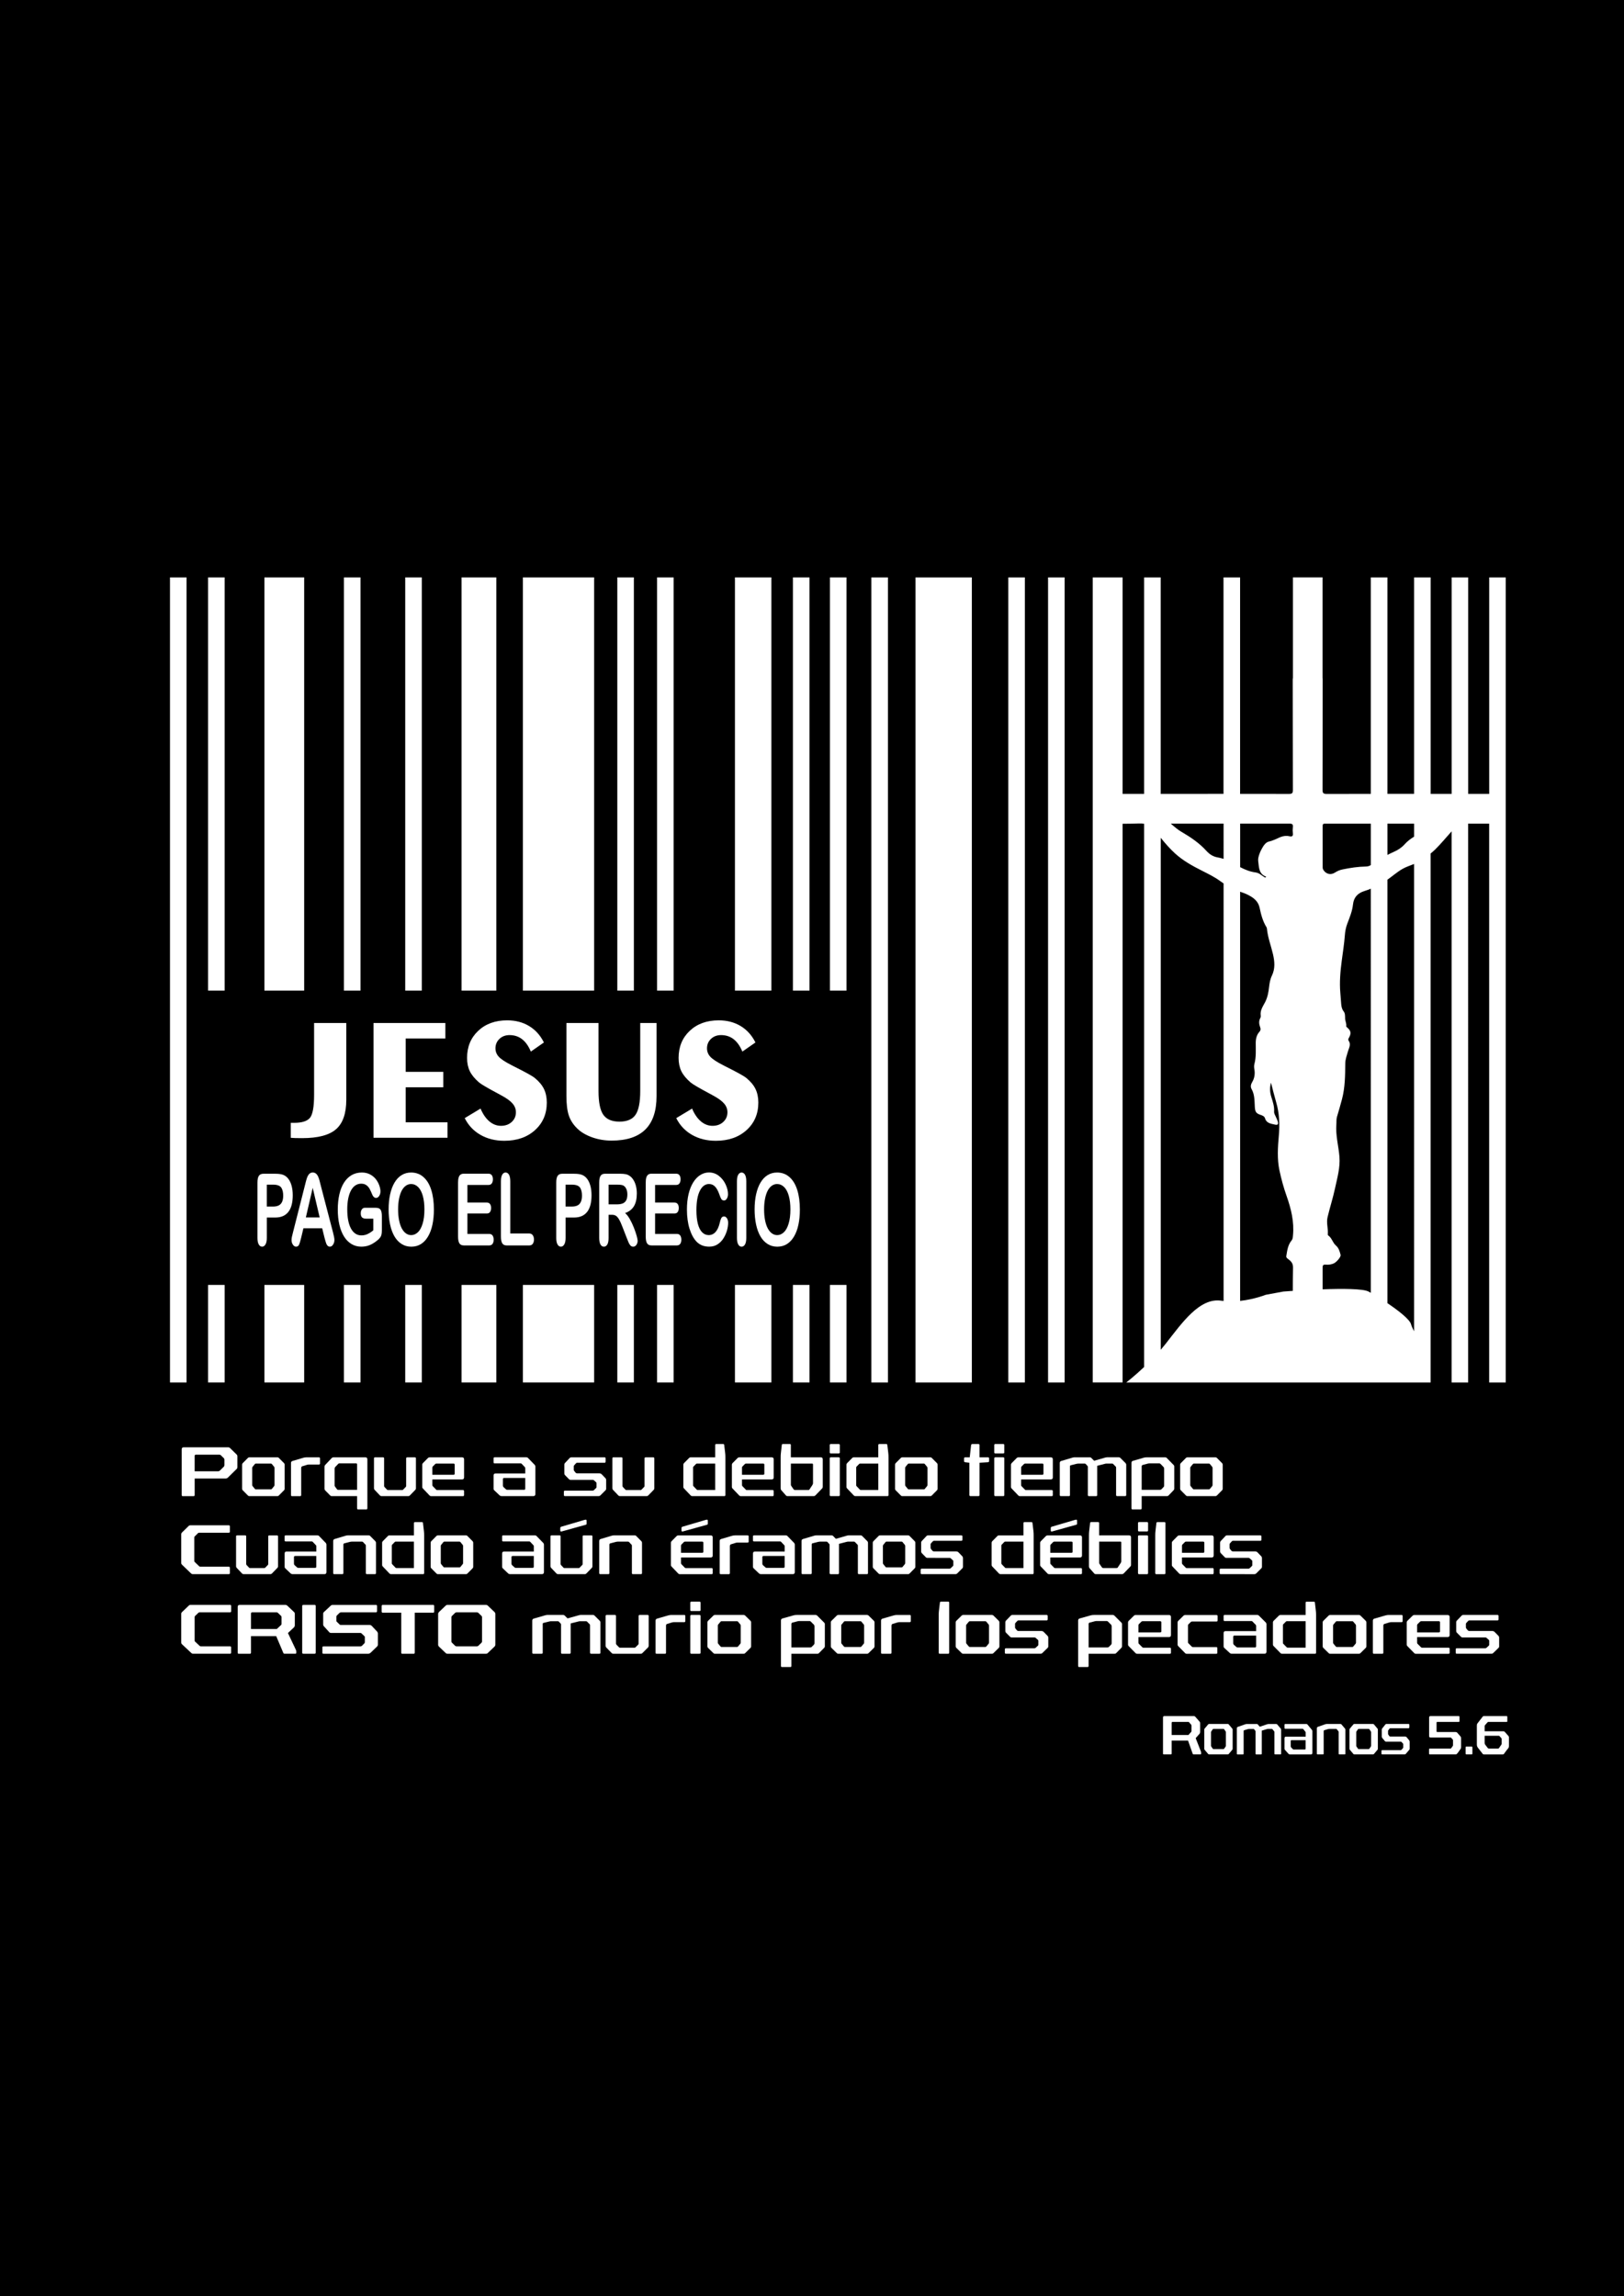 <?xml version="1.0" encoding="utf-8"?>
<!-- Generator: Adobe Illustrator 25.3.0, SVG Export Plug-In . SVG Version: 6.00 Build 0)  -->
<svg version="1.1" id="Layer_1" xmlns="http://www.w3.org/2000/svg" xmlns:xlink="http://www.w3.org/1999/xlink" x="0px" y="0px"
	 viewBox="0 0 841.89 1190.55" style="enable-background:new 0 0 841.89 1190.55;" xml:space="preserve">
<style type="text/css">
	.st0{fill:#FFFFFF;}
</style>
<rect width="841.89" height="1190.55"/>
<rect x="88.12" y="299.38" class="st0" width="8.59" height="417.41"/>
<rect x="107.87" y="299.37" class="st0" width="8.58" height="214.25"/>
<rect x="107.87" y="666.21" class="st0" width="8.58" height="50.57"/>
<rect x="178.29" y="299.37" class="st0" width="8.6" height="214.25"/>
<rect x="178.29" y="666.21" class="st0" width="8.6" height="50.57"/>
<rect x="210.07" y="299.37" class="st0" width="8.6" height="214.25"/>
<rect x="210.07" y="666.21" class="st0" width="8.6" height="50.57"/>
<rect x="320.02" y="299.37" class="st0" width="8.58" height="214.25"/>
<rect x="320.02" y="666.21" class="st0" width="8.58" height="50.57"/>
<rect x="340.62" y="299.37" class="st0" width="8.6" height="214.25"/>
<rect x="340.62" y="666.21" class="st0" width="8.6" height="50.57"/>
<rect x="411.05" y="299.37" class="st0" width="8.6" height="214.25"/>
<rect x="411.05" y="666.21" class="st0" width="8.6" height="50.57"/>
<rect x="430.24" y="299.37" class="st0" width="8.6" height="214.25"/>
<rect x="430.24" y="666.21" class="st0" width="8.6" height="50.57"/>
<rect x="451.72" y="299.38" class="st0" width="8.59" height="417.41"/>
<rect x="522.71" y="299.38" class="st0" width="8.59" height="417.41"/>
<rect x="543.32" y="299.38" class="st0" width="8.59" height="417.41"/>
<rect x="474.61" y="299.38" class="st0" width="29.2" height="417.41"/>
<rect x="381" y="299.37" class="st0" width="18.89" height="214.25"/>
<rect x="381" y="666.21" class="st0" width="18.89" height="50.57"/>
<rect x="239.27" y="299.37" class="st0" width="18.04" height="214.25"/>
<rect x="239.27" y="666.21" class="st0" width="18.04" height="50.57"/>
<rect x="271.06" y="299.37" class="st0" width="36.94" height="214.25"/>
<rect x="271.06" y="666.21" class="st0" width="36.94" height="50.57"/>
<rect x="137.08" y="299.37" class="st0" width="20.61" height="214.25"/>
<rect x="137.08" y="666.21" class="st0" width="20.61" height="50.57"/>
<g>
	<path class="st0" d="M150.72,582.17h1.74c4.06,0,6.81-0.87,8.23-2.6c1.42-1.74,2.14-5.73,2.14-11.99v-37.16h16.69v39.74
		c0,7.12-1.77,12.22-5.3,15.31c-3.53,3.09-9.39,4.63-17.58,4.63c-1.57,0-2.78-0.02-3.6-0.04c-0.83-0.03-1.6-0.07-2.31-0.13V582.17z"
		/>
	<path class="st0" d="M193.63,589.91v-59.5h37.25v8.01h-20.56v17.31h19.49v8.01h-19.49v18.16h21.67v8.01H193.63z"/>
	<path class="st0" d="M249.12,574.78c1.22,2.88,2.74,5.09,4.56,6.63c1.82,1.54,3.83,2.31,6.03,2.31c2.25,0,4.11-0.67,5.56-2
		c1.45-1.33,2.18-3.01,2.18-5.03c0-1.63-0.55-3.11-1.65-4.43c-1.1-1.32-2.89-2.66-5.38-4.03l-2.36-1.29
		c-5.4-2.88-8.65-4.79-9.75-5.74c-2.26-1.96-3.85-3.91-4.78-5.85c-0.93-1.94-1.4-4.22-1.4-6.83c0-5.73,1.92-10.41,5.76-14.04
		c3.84-3.63,8.85-5.45,15.02-5.45c4.33,0,8.13,0.99,11.39,2.96c3.26,1.97,5.82,4.81,7.66,8.52l-6.77,4.72
		c-1.19-2.85-2.69-4.98-4.52-6.41c-1.82-1.42-4-2.14-6.52-2.14c-2.11,0-3.85,0.65-5.23,1.96c-1.38,1.31-2.07,2.94-2.07,4.9
		c0,1.66,0.57,3.12,1.71,4.36c1.14,1.25,3.34,2.7,6.61,4.36l1.11,0.58c6.08,3.03,9.75,5.06,10.99,6.1c2.2,1.81,3.78,3.72,4.74,5.72
		c0.96,2,1.45,4.34,1.45,7.01c0,5.85-2.04,10.61-6.12,14.29c-4.08,3.68-9.38,5.52-15.91,5.52c-4.66,0-8.77-1.02-12.35-3.07
		c-3.58-2.05-6.3-4.94-8.17-8.68L249.12,574.78z"/>
	<path class="st0" d="M293.63,530.41h16.64v35.25c0,5.85,0.83,9.95,2.49,12.33c1.66,2.37,4.45,3.56,8.37,3.56s6.69-1.18,8.32-3.54
		c1.63-2.36,2.45-6.48,2.45-12.35v-35.25h8.46v37.92c0,7.68-1.94,13.45-5.81,17.29c-3.87,3.84-9.71,5.76-17.51,5.76
		c-3.53,0-6.9-0.57-10.1-1.71c-3.2-1.14-5.79-2.68-7.74-4.61c-2.02-1.96-3.45-4.17-4.29-6.63c-0.85-2.46-1.27-5.83-1.27-10.1V530.41
		z"/>
	<path class="st0" d="M358.78,574.78c1.22,2.88,2.74,5.09,4.56,6.63c1.82,1.54,3.83,2.31,6.03,2.31c2.25,0,4.11-0.67,5.56-2
		c1.45-1.33,2.18-3.01,2.18-5.03c0-1.63-0.55-3.11-1.65-4.43c-1.1-1.32-2.89-2.66-5.38-4.03l-2.36-1.29
		c-5.4-2.88-8.65-4.79-9.75-5.74c-2.26-1.96-3.85-3.91-4.78-5.85c-0.93-1.94-1.4-4.22-1.4-6.83c0-5.73,1.92-10.41,5.76-14.04
		c3.84-3.63,8.85-5.45,15.02-5.45c4.33,0,8.13,0.99,11.39,2.96c3.26,1.97,5.82,4.81,7.66,8.52l-6.77,4.72
		c-1.19-2.85-2.69-4.98-4.52-6.41c-1.82-1.42-4-2.14-6.52-2.14c-2.11,0-3.85,0.65-5.23,1.96c-1.38,1.31-2.07,2.94-2.07,4.9
		c0,1.66,0.57,3.12,1.71,4.36c1.14,1.25,3.34,2.7,6.61,4.36l1.11,0.58c6.08,3.03,9.75,5.06,10.99,6.1c2.2,1.81,3.78,3.72,4.74,5.72
		c0.96,2,1.45,4.34,1.45,7.01c0,5.85-2.04,10.61-6.12,14.29c-4.08,3.68-9.38,5.52-15.91,5.52c-4.66,0-8.77-1.02-12.35-3.07
		c-3.58-2.05-6.3-4.94-8.17-8.68L358.78,574.78z"/>
</g>
<g>
	<path class="st0" d="M122.74,754.2c0.21,0.22,0.32,0.48,0.32,0.81v5.75c0,0.37-0.11,0.62-0.32,0.81l-4.5,4.44
		c-0.39,0.4-0.86,0.59-1.39,0.59h-15.93v8.54c0,0.4-0.18,0.59-0.57,0.59h-5.61c-0.36,0-0.54-0.18-0.54-0.59v-23.68
		c0-0.7,0.32-1.06,1-1.06h23.04c0.43,0,0.79,0.15,1.07,0.44L122.74,754.2z M114.45,754.49c-0.18-0.18-0.39-0.26-0.64-0.26h-12.29
		c-0.39,0-0.61,0.22-0.61,0.62v7.99h12.18c0.36,0,0.68-0.15,0.93-0.4l2-1.98c0.21-0.22,0.32-0.48,0.32-0.81v-2.89
		c0-0.26-0.11-0.51-0.32-0.73L114.45,754.49z"/>
	<path class="st0" d="M147.25,758.63c0.21,0.22,0.32,0.44,0.32,0.77v12.5c0,0.33-0.11,0.55-0.32,0.77l-2.68,2.71
		c-0.18,0.18-0.43,0.33-0.71,0.33h-14.65c-0.29,0-0.54-0.15-0.71-0.33l-2.68-2.71c-0.21-0.22-0.32-0.44-0.32-0.77v-12.5
		c0-0.33,0.11-0.55,0.32-0.77l2.68-2.71c0.18-0.18,0.43-0.33,0.71-0.33h14.65c0.29,0,0.54,0.15,0.71,0.33L147.25,758.63z
		 M132.53,758.85c-0.14,0-0.32,0.11-0.43,0.26l-1.14,1.39c-0.18,0.18-0.21,0.4-0.21,0.62v8.8c0,0.22,0.04,0.44,0.21,0.62l1.14,1.39
		c0.11,0.15,0.29,0.26,0.43,0.26h8c0.14,0,0.32-0.11,0.43-0.26l1.14-1.39c0.18-0.18,0.21-0.4,0.21-0.62v-8.8
		c0-0.22-0.04-0.44-0.21-0.62l-1.14-1.39c-0.11-0.15-0.29-0.26-0.43-0.26H132.53z"/>
	<path class="st0" d="M165.9,758.78c0,0.37-0.18,0.55-0.57,0.55h-5.18c-0.39,0-0.86,0.07-1.36,0.26l-2.11,0.66
		c-0.36,0.11-0.54,0.44-0.54,0.95v13.93c0,0.4-0.18,0.59-0.54,0.59h-4.21c-0.36,0-0.54-0.18-0.54-0.59v-16.57
		c0-0.55,0.25-0.92,0.75-1.06l5.72-1.69c0.54-0.15,1.07-0.22,1.57-0.22h6.43c0.39,0,0.57,0.18,0.57,0.59V758.78z"/>
	<path class="st0" d="M190.44,782.01c0,0.4-0.18,0.59-0.57,0.59h-4.18c-0.39,0-0.57-0.18-0.57-0.59v-6.3H171.9
		c-0.25,0-0.5-0.11-0.68-0.29l-2.71-2.75c-0.18-0.26-0.29-0.51-0.29-0.77v-11.47c0-0.33,0.11-0.62,0.36-0.88l3.29-3.48
		c0.29-0.33,0.64-0.48,1.11-0.48h16.43c0.68,0,1.04,0.37,1.04,1.1V782.01z M175.87,758.74c-0.18,0-0.36,0.07-0.46,0.18l-1.64,1.72
		c-0.18,0.18-0.29,0.48-0.29,0.81v8.72c0,0.26,0.07,0.44,0.21,0.62l1,1.36c0.11,0.18,0.32,0.29,0.57,0.29h9.86v-13.16
		c0-0.37-0.18-0.55-0.54-0.55H175.87z"/>
	<path class="st0" d="M215.63,771.68c0,0.26-0.11,0.51-0.29,0.73l-2.93,3.01c-0.18,0.18-0.43,0.29-0.71,0.29h-13.93
		c-0.32,0-0.57-0.11-0.75-0.29l-2.86-3.01c-0.18-0.26-0.29-0.48-0.29-0.73v-15.5c0-0.4,0.18-0.59,0.54-0.59h4.14
		c0.39,0,0.57,0.18,0.57,0.59v14.26c0,0.22,0.07,0.4,0.25,0.59l1.25,1.32c0.18,0.15,0.29,0.22,0.39,0.22h7.61
		c0.11,0,0.25-0.11,0.43-0.29l1.25-1.28c0.11-0.11,0.21-0.26,0.25-0.37v-14.44c0-0.4,0.18-0.59,0.57-0.59h3.93
		c0.39,0,0.57,0.18,0.57,0.59V771.68z"/>
	<path class="st0" d="M240.57,766c0,0.7-0.36,1.06-1.04,1.06h-15.4v2.86c0,0.26,0.07,0.48,0.18,0.59l1.86,1.91
		c0.11,0.11,0.25,0.15,0.5,0.15H240c0.39,0,0.57,0.18,0.57,0.59v1.98c0,0.4-0.18,0.59-0.57,0.59h-16.5c-0.32,0-0.57-0.11-0.75-0.29
		l-3.57-3.74c-0.21-0.22-0.29-0.44-0.29-0.7V759.4c0-0.29,0.11-0.55,0.32-0.77l2.61-2.64c0.25-0.26,0.54-0.4,0.82-0.4h16.9
		c0.68,0,1.04,0.37,1.04,1.06V766z M226.17,758.85c-0.21,0-0.39,0.07-0.54,0.22l-1.25,1.25c-0.18,0.18-0.25,0.37-0.25,0.62v3.7
		h10.97c0.39,0,0.61-0.18,0.61-0.55v-4.66c0-0.4-0.21-0.59-0.61-0.59H226.17z"/>
	<path class="st0" d="M277.26,759.58c0.11,0.11,0.29,0.55,0.29,0.73v14.29c0,0.73-0.36,1.1-1.04,1.1h-16.57
		c-0.32,0-0.61-0.11-0.89-0.33l-2.86-2.71c-0.21-0.18-0.32-0.44-0.32-0.77v-6.82c0-0.73,0.32-1.1,1-1.1h15.43v-2.71
		c0-0.26-0.07-0.44-0.25-0.62l-1.64-1.72c-0.11-0.11-0.25-0.18-0.5-0.18h-13.5c-0.36,0-0.54-0.18-0.54-0.59v-1.98
		c0-0.4,0.18-0.59,0.54-0.59h16.54c0.29,0,0.54,0.11,0.75,0.33L277.26,759.58z M261.33,766.29c-0.39,0-0.61,0.22-0.61,0.62v3.37
		c0,0.29,0.11,0.55,0.29,0.73l1.25,1.14c0.18,0.18,0.39,0.29,0.64,0.29h8.82c0.39,0,0.57-0.22,0.57-0.62v-5.53H261.33z"/>
	<path class="st0" d="M313.95,757.82c0,0.4-0.18,0.59-0.57,0.59h-14.15c-0.25,0-0.43,0.07-0.61,0.26l-0.96,1.06
		c-0.14,0.15-0.21,0.33-0.21,0.51v1.72c0,0.33,0.07,0.55,0.25,0.73l0.71,0.88c0.21,0.22,0.43,0.33,0.68,0.33h11.57
		c0.54,0,0.96,0.18,1.29,0.51l1.93,2.02c0.25,0.26,0.36,0.59,0.36,1.06v4.47c0,0.26-0.11,0.48-0.32,0.7l-2.64,2.64
		c-0.25,0.26-0.61,0.4-1,0.4h-17.43c-0.36,0-0.54-0.18-0.54-0.59v-1.65c0-0.4,0.18-0.59,0.54-0.59h14.36c0.29,0,0.54-0.11,0.71-0.29
		l1.14-1.1c0.11-0.11,0.18-0.26,0.18-0.37V769c0-0.18-0.07-0.33-0.18-0.44l-1.22-1.1c-0.11-0.11-0.29-0.18-0.5-0.18h-11.61
		c-0.29,0-0.54-0.11-0.75-0.33l-2.11-2.16c-0.21-0.22-0.32-0.51-0.32-0.84v-4.62c0-0.29,0.11-0.55,0.29-0.73l2.54-2.71
		c0.18-0.18,0.43-0.29,0.72-0.29h17.29c0.39,0,0.57,0.18,0.57,0.59V757.82z"/>
	<path class="st0" d="M339.21,771.68c0,0.26-0.11,0.51-0.29,0.73l-2.93,3.01c-0.18,0.18-0.43,0.29-0.71,0.29h-13.93
		c-0.32,0-0.57-0.11-0.75-0.29l-2.86-3.01c-0.18-0.26-0.29-0.48-0.29-0.73v-15.5c0-0.4,0.18-0.59,0.54-0.59h4.14
		c0.39,0,0.57,0.18,0.57,0.59v14.26c0,0.22,0.07,0.4,0.25,0.59l1.25,1.32c0.18,0.15,0.29,0.22,0.39,0.22h7.61
		c0.11,0,0.25-0.11,0.43-0.29l1.25-1.28c0.11-0.11,0.21-0.26,0.25-0.37v-14.44c0-0.4,0.18-0.59,0.57-0.59h3.93
		c0.39,0,0.57,0.18,0.57,0.59V771.68z"/>
	<path class="st0" d="M375.91,753.17c0.11,0.84,0.14,1.54,0.14,2.38v19.57c0,0.4-0.18,0.59-0.54,0.59h-16.65
		c-0.32,0-0.57-0.11-0.75-0.29l-3.54-3.7c-0.21-0.22-0.32-0.48-0.32-0.73V759.4c0-0.29,0.11-0.55,0.32-0.77l2.68-2.71
		c0.25-0.22,0.46-0.33,0.68-0.33h12.82v-6.3c0-0.4,0.18-0.59,0.54-0.59h3.57c0.36,0,0.54,0.15,0.57,0.48L375.91,753.17z
		 M361.19,758.85c-0.11,0-0.25,0.07-0.36,0.18l-1.36,1.39c-0.11,0.11-0.18,0.29-0.18,0.48v9.16c0,0.18,0.07,0.37,0.18,0.48
		l1.75,1.83c0.11,0.11,0.29,0.18,0.46,0.18h9.07v-13.71H361.19z"/>
	<path class="st0" d="M401.1,766c0,0.7-0.36,1.06-1.04,1.06h-15.4v2.86c0,0.26,0.07,0.48,0.18,0.59l1.86,1.91
		c0.11,0.11,0.25,0.15,0.5,0.15h13.32c0.39,0,0.57,0.18,0.57,0.59v1.98c0,0.4-0.18,0.59-0.57,0.59h-16.5
		c-0.32,0-0.57-0.11-0.75-0.29l-3.57-3.74c-0.21-0.22-0.29-0.44-0.29-0.7V759.4c0-0.29,0.11-0.55,0.32-0.77l2.61-2.64
		c0.25-0.26,0.54-0.4,0.82-0.4h16.9c0.68,0,1.04,0.37,1.04,1.06V766z M386.7,758.85c-0.21,0-0.39,0.07-0.54,0.22l-1.25,1.25
		c-0.18,0.18-0.25,0.37-0.25,0.62v3.7h10.97c0.39,0,0.61-0.18,0.61-0.55v-4.66c0-0.4-0.21-0.59-0.61-0.59H386.7z"/>
	<path class="st0" d="M426.53,770.87c0,0.33-0.11,0.59-0.32,0.84l-3.5,3.63c-0.18,0.18-0.54,0.37-0.79,0.37h-13.72
		c-0.32,0-0.57-0.11-0.75-0.33l-2.39-2.71c-0.25-0.26-0.36-0.59-0.36-0.99v-16.13c0-0.84,0.04-1.54,0.14-2.38l0.46-4
		c0.04-0.33,0.21-0.48,0.57-0.48h3.57c0.36,0,0.54,0.18,0.54,0.59v6.3h15.5c0.68,0,1.04,0.37,1.04,1.06V770.87z M409.99,758.85
		v10.92c0,0.26,0.07,0.48,0.21,0.66l1.11,1.61c0.21,0.33,0.5,0.51,0.86,0.51H419c0.32,0,0.54-0.11,0.68-0.37l1.5-2.27
		c0.18-0.29,0.29-0.59,0.29-0.88v-9.64c0-0.37-0.14-0.55-0.43-0.55H409.99z"/>
	<path class="st0" d="M435.36,753.02c0,0.37-0.18,0.55-0.57,0.55h-4.11c-0.36,0-0.54-0.18-0.54-0.55v-3.74
		c0-0.37,0.18-0.59,0.54-0.59h4.11c0.39,0,0.57,0.22,0.57,0.59V753.02z M435.36,775.12c0,0.4-0.18,0.59-0.57,0.59h-4.11
		c-0.36,0-0.54-0.18-0.54-0.59v-18.95c0-0.37,0.18-0.59,0.54-0.59h4.11c0.39,0,0.57,0.22,0.57,0.59V775.12z"/>
	<path class="st0" d="M460.47,753.17c0.11,0.84,0.14,1.54,0.14,2.38v19.57c0,0.4-0.18,0.59-0.54,0.59h-16.65
		c-0.32,0-0.57-0.11-0.75-0.29l-3.54-3.7c-0.21-0.22-0.32-0.48-0.32-0.73V759.4c0-0.29,0.11-0.55,0.32-0.77l2.68-2.71
		c0.25-0.22,0.46-0.33,0.68-0.33h12.82v-6.3c0-0.4,0.18-0.59,0.54-0.59h3.57c0.36,0,0.54,0.15,0.57,0.48L460.47,753.17z
		 M445.76,758.85c-0.11,0-0.25,0.07-0.36,0.18l-1.36,1.39c-0.11,0.11-0.18,0.29-0.18,0.48v9.16c0,0.18,0.07,0.37,0.18,0.48
		l1.75,1.83c0.11,0.11,0.29,0.18,0.46,0.18h9.07v-13.71H445.76z"/>
	<path class="st0" d="M485.74,758.63c0.21,0.22,0.32,0.44,0.32,0.77v12.5c0,0.33-0.11,0.55-0.32,0.77l-2.68,2.71
		c-0.18,0.18-0.43,0.33-0.71,0.33H467.7c-0.29,0-0.54-0.15-0.71-0.33l-2.68-2.71c-0.21-0.22-0.32-0.44-0.32-0.77v-12.5
		c0-0.33,0.11-0.55,0.32-0.77l2.68-2.71c0.18-0.18,0.43-0.33,0.71-0.33h14.65c0.29,0,0.54,0.15,0.71,0.33L485.74,758.63z
		 M471.02,758.85c-0.14,0-0.32,0.11-0.43,0.26l-1.14,1.39c-0.18,0.18-0.21,0.4-0.21,0.62v8.8c0,0.22,0.04,0.44,0.21,0.62l1.14,1.39
		c0.11,0.15,0.29,0.26,0.43,0.26h8c0.14,0,0.32-0.11,0.43-0.26l1.14-1.39c0.18-0.18,0.21-0.4,0.21-0.62v-8.8
		c0-0.22-0.04-0.44-0.21-0.62l-1.14-1.39c-0.11-0.15-0.29-0.26-0.43-0.26H471.02z"/>
	<path class="st0" d="M507.78,755.59h4.43c0.36,0,0.54,0.18,0.54,0.59v1.39c0,0.33-0.18,0.51-0.5,0.55l-4.47,0.29v16.71
		c0,0.4-0.18,0.59-0.57,0.59h-4.11c-0.39,0-0.57-0.18-0.57-0.59v-16.71l-2.25-0.29c-0.32-0.04-0.5-0.22-0.5-0.55v-1.39
		c0-0.4,0.18-0.59,0.57-0.59h2.36l0.71-6.3c0.04-0.4,0.29-0.59,0.71-0.59h3.07c0.39,0,0.57,0.18,0.57,0.59V755.59z"/>
	<path class="st0" d="M520.64,753.02c0,0.37-0.18,0.55-0.57,0.55h-4.11c-0.36,0-0.54-0.18-0.54-0.55v-3.74
		c0-0.37,0.18-0.59,0.54-0.59h4.11c0.39,0,0.57,0.22,0.57,0.59V753.02z M520.64,775.12c0,0.4-0.18,0.59-0.57,0.59h-4.11
		c-0.36,0-0.54-0.18-0.54-0.59v-18.95c0-0.37,0.18-0.59,0.54-0.59h4.11c0.39,0,0.57,0.22,0.57,0.59V775.12z"/>
	<path class="st0" d="M545.79,766c0,0.7-0.36,1.06-1.04,1.06h-15.4v2.86c0,0.26,0.07,0.48,0.18,0.59l1.86,1.91
		c0.11,0.11,0.25,0.15,0.5,0.15h13.32c0.39,0,0.57,0.18,0.57,0.59v1.98c0,0.4-0.18,0.59-0.57,0.59h-16.5
		c-0.32,0-0.57-0.11-0.75-0.29l-3.57-3.74c-0.21-0.22-0.29-0.44-0.29-0.7V759.4c0-0.29,0.11-0.55,0.32-0.77l2.61-2.64
		c0.25-0.26,0.54-0.4,0.82-0.4h16.9c0.68,0,1.04,0.37,1.04,1.06V766z M531.4,758.85c-0.21,0-0.39,0.07-0.54,0.22l-1.25,1.25
		c-0.18,0.18-0.25,0.37-0.25,0.62v3.7h10.97c0.39,0,0.61-0.18,0.61-0.55v-4.66c0-0.4-0.21-0.59-0.61-0.59H531.4z"/>
	<path class="st0" d="M583.52,758.63c0.21,0.26,0.32,0.51,0.32,0.77v15.72c0,0.4-0.18,0.59-0.57,0.59h-4.11
		c-0.39,0-0.57-0.18-0.57-0.59V760.9c0-0.18-0.07-0.37-0.18-0.48l-1.36-1.39c-0.11-0.11-0.29-0.18-0.46-0.18h-3.11
		c-0.21,0-0.43,0.04-0.68,0.11l-4,1.03v15.14c0,0.4-0.18,0.59-0.57,0.59h-3.72c-0.39,0-0.57-0.18-0.57-0.59v-14.59
		c0-0.18-0.07-0.37-0.18-0.48l-0.96-1.03c-0.11-0.11-0.25-0.18-0.43-0.18h-3.47c-0.25,0-0.54,0.04-0.82,0.11l-3.04,0.77
		c-0.25,0.07-0.36,0.26-0.36,0.51v14.88c0,0.4-0.18,0.59-0.54,0.59h-4.21c-0.36,0-0.54-0.18-0.54-0.59v-16.57
		c0-0.55,0.25-0.92,0.75-1.06l5.93-1.76c0.39-0.11,0.75-0.15,1.14-0.15h7.82c0.29,0,0.54,0.11,0.71,0.33l1.46,1.47l5.89-1.69
		c0.32-0.07,0.61-0.11,0.89-0.11h6.11c0.25,0,0.5,0.11,0.71,0.33L583.52,758.63z"/>
	<path class="st0" d="M608.42,759.58c0.21,0.18,0.32,0.44,0.32,0.73v11.55c0,0.29-0.11,0.55-0.32,0.77l-2.68,2.79
		c-0.18,0.18-0.43,0.29-0.71,0.29h-13.18v6.3c0,0.4-0.18,0.59-0.54,0.59h-4.21c-0.36,0-0.54-0.18-0.54-0.59v-23.53
		c0-0.55,0.25-0.92,0.75-1.06l5.57-1.61c0.46-0.15,1-0.22,1.64-0.22h9.57c0.29,0,0.54,0.11,0.75,0.33L608.42,759.58z M601.64,759.03
		c-0.18-0.18-0.39-0.29-0.61-0.29h-5.07c-0.36,0-0.71,0.04-1.07,0.15l-2.5,0.66c-0.36,0.11-0.54,0.37-0.54,0.77v12.13h9.4
		c0.39,0,0.68-0.11,0.89-0.33l1.11-1.17c0.18-0.18,0.25-0.4,0.25-0.7v-8.76c0-0.37-0.11-0.66-0.29-0.84L601.64,759.03z"/>
	<path class="st0" d="M633.54,758.63c0.21,0.22,0.32,0.44,0.32,0.77v12.5c0,0.33-0.11,0.55-0.32,0.77l-2.68,2.71
		c-0.18,0.18-0.43,0.33-0.71,0.33H615.5c-0.29,0-0.54-0.15-0.71-0.33l-2.68-2.71c-0.21-0.22-0.32-0.44-0.32-0.77v-12.5
		c0-0.33,0.11-0.55,0.32-0.77l2.68-2.71c0.18-0.18,0.43-0.33,0.71-0.33h14.65c0.29,0,0.54,0.15,0.71,0.33L633.54,758.63z
		 M618.82,758.85c-0.14,0-0.32,0.11-0.43,0.26l-1.14,1.39c-0.18,0.18-0.21,0.4-0.21,0.62v8.8c0,0.22,0.04,0.44,0.21,0.62l1.14,1.39
		c0.11,0.15,0.29,0.26,0.43,0.26h8c0.14,0,0.32-0.11,0.43-0.26l1.14-1.39c0.18-0.18,0.21-0.4,0.21-0.62v-8.8
		c0-0.22-0.04-0.44-0.21-0.62l-1.14-1.39c-0.11-0.15-0.29-0.26-0.43-0.26H618.82z"/>
</g>
<g>
	<path class="st0" d="M119.17,794.14c0,0.37-0.18,0.55-0.57,0.55h-15.4c-0.21,0-0.39,0.07-0.54,0.22l-1.75,1.72
		c-0.11,0.11-0.18,0.29-0.18,0.51v12.13c0,0.22,0.04,0.44,0.18,0.55l2.36,2.27c0.18,0.15,0.36,0.22,0.61,0.22h14.72
		c0.39,0,0.57,0.18,0.57,0.59v2.68c0,0.4-0.18,0.59-0.57,0.59H99.95c-0.36,0-0.68-0.15-0.93-0.4l-4.75-4.58
		c-0.21-0.22-0.32-0.48-0.32-0.81v-14.92c0-0.33,0.11-0.59,0.32-0.81l3.47-3.41c0.25-0.26,0.57-0.4,0.93-0.4h19.93
		c0.39,0,0.57,0.18,0.57,0.59V794.14z"/>
	<path class="st0" d="M144.14,812.14c0,0.26-0.11,0.51-0.29,0.73l-2.93,3.01c-0.18,0.18-0.43,0.29-0.71,0.29h-13.93
		c-0.32,0-0.57-0.11-0.75-0.29l-2.86-3.01c-0.18-0.26-0.29-0.48-0.29-0.73v-15.5c0-0.4,0.18-0.59,0.54-0.59h4.14
		c0.39,0,0.57,0.18,0.57,0.59v14.26c0,0.22,0.07,0.4,0.25,0.59l1.25,1.32c0.18,0.15,0.29,0.22,0.39,0.22h7.61
		c0.11,0,0.25-0.11,0.43-0.29l1.25-1.28c0.11-0.11,0.21-0.26,0.25-0.37v-14.44c0-0.4,0.18-0.59,0.57-0.59h3.93
		c0.39,0,0.57,0.18,0.57,0.59V812.14z"/>
	<path class="st0" d="M168.94,800.05c0.11,0.11,0.29,0.55,0.29,0.73v14.29c0,0.73-0.36,1.1-1.04,1.1h-16.57
		c-0.32,0-0.61-0.11-0.89-0.33l-2.86-2.71c-0.21-0.18-0.32-0.44-0.32-0.77v-6.82c0-0.73,0.32-1.1,1-1.1h15.43v-2.71
		c0-0.26-0.07-0.44-0.25-0.62l-1.64-1.72c-0.11-0.11-0.25-0.18-0.5-0.18h-13.5c-0.36,0-0.54-0.18-0.54-0.59v-1.98
		c0-0.4,0.18-0.59,0.54-0.59h16.54c0.29,0,0.54,0.11,0.75,0.33L168.94,800.05z M153,806.75c-0.39,0-0.61,0.22-0.61,0.62v3.37
		c0,0.29,0.11,0.55,0.29,0.73l1.25,1.14c0.18,0.18,0.39,0.29,0.64,0.29h8.82c0.39,0,0.57-0.22,0.57-0.62v-5.54H153z"/>
	<path class="st0" d="M194.59,799.09c0.21,0.22,0.32,0.51,0.32,0.84v15.65c0,0.4-0.18,0.59-0.57,0.59h-4.11
		c-0.39,0-0.57-0.18-0.57-0.59v-14.26c0-0.18-0.07-0.33-0.18-0.44l-1.32-1.39c-0.11-0.11-0.29-0.18-0.46-0.18h-5.29
		c-0.32,0-0.61,0.04-0.93,0.11l-2.97,0.77c-0.32,0.07-0.5,0.29-0.5,0.66v14.73c0,0.4-0.18,0.59-0.54,0.59h-4.21
		c-0.36,0-0.54-0.18-0.54-0.59v-16.49c0-0.62,0.25-0.99,0.75-1.14l5.64-1.69c0.46-0.15,0.89-0.22,1.32-0.22h10.72
		c0.32,0,0.57,0.11,0.75,0.33L194.59,799.09z"/>
	<path class="st0" d="M219.74,793.63c0.11,0.84,0.14,1.54,0.14,2.38v19.57c0,0.4-0.18,0.59-0.54,0.59H202.7
		c-0.32,0-0.57-0.11-0.75-0.29l-3.54-3.7c-0.21-0.22-0.32-0.48-0.32-0.73v-11.58c0-0.29,0.11-0.55,0.32-0.77l2.68-2.71
		c0.25-0.22,0.46-0.33,0.68-0.33h12.82v-6.3c0-0.4,0.18-0.59,0.54-0.59h3.57c0.36,0,0.54,0.15,0.57,0.48L219.74,793.63z
		 M205.02,799.31c-0.11,0-0.25,0.07-0.36,0.18l-1.36,1.39c-0.11,0.11-0.18,0.29-0.18,0.48v9.16c0,0.18,0.07,0.37,0.18,0.48
		l1.75,1.83c0.11,0.11,0.29,0.18,0.46,0.18h9.07v-13.71H205.02z"/>
	<path class="st0" d="M245,799.09c0.21,0.22,0.32,0.44,0.32,0.77v12.5c0,0.33-0.11,0.55-0.32,0.77l-2.68,2.71
		c-0.18,0.18-0.43,0.33-0.71,0.33h-14.65c-0.29,0-0.54-0.15-0.71-0.33l-2.68-2.71c-0.21-0.22-0.32-0.44-0.32-0.77v-12.5
		c0-0.33,0.11-0.55,0.32-0.77l2.68-2.71c0.18-0.18,0.43-0.33,0.71-0.33h14.65c0.29,0,0.54,0.15,0.71,0.33L245,799.09z
		 M230.28,799.31c-0.14,0-0.32,0.11-0.43,0.26l-1.14,1.39c-0.18,0.18-0.21,0.4-0.21,0.62v8.8c0,0.22,0.04,0.44,0.21,0.62l1.14,1.39
		c0.11,0.15,0.29,0.26,0.43,0.26h8c0.14,0,0.32-0.11,0.43-0.26l1.14-1.39c0.18-0.18,0.21-0.4,0.21-0.62v-8.8
		c0-0.22-0.04-0.44-0.21-0.62l-1.14-1.39c-0.11-0.15-0.29-0.26-0.43-0.26H230.28z"/>
	<path class="st0" d="M281.69,800.05c0.11,0.11,0.29,0.55,0.29,0.73v14.29c0,0.73-0.36,1.1-1.04,1.1h-16.57
		c-0.32,0-0.61-0.11-0.89-0.33l-2.86-2.71c-0.21-0.18-0.32-0.44-0.32-0.77v-6.82c0-0.73,0.32-1.1,1-1.1h15.43v-2.71
		c0-0.26-0.07-0.44-0.25-0.62l-1.64-1.72c-0.11-0.11-0.25-0.18-0.5-0.18h-13.5c-0.36,0-0.54-0.18-0.54-0.59v-1.98
		c0-0.4,0.18-0.59,0.54-0.59h16.54c0.29,0,0.54,0.11,0.75,0.33L281.69,800.05z M265.76,806.75c-0.39,0-0.61,0.22-0.61,0.62v3.37
		c0,0.29,0.11,0.55,0.29,0.73l1.25,1.14c0.18,0.18,0.39,0.29,0.64,0.29h8.82c0.39,0,0.57-0.22,0.57-0.62v-5.54H265.76z"/>
	<path class="st0" d="M307.13,812.14c0,0.26-0.11,0.51-0.29,0.73l-2.93,3.01c-0.18,0.18-0.43,0.29-0.71,0.29h-13.93
		c-0.32,0-0.57-0.11-0.75-0.29l-2.86-3.01c-0.18-0.26-0.29-0.48-0.29-0.73v-15.5c0-0.4,0.18-0.59,0.54-0.59h4.14
		c0.39,0,0.57,0.18,0.57,0.59v14.26c0,0.22,0.07,0.4,0.25,0.59l1.25,1.32c0.18,0.15,0.29,0.22,0.39,0.22h7.61
		c0.11,0,0.25-0.11,0.43-0.29l1.25-1.28c0.11-0.11,0.21-0.26,0.25-0.37v-14.44c0-0.4,0.18-0.59,0.57-0.59h3.93
		c0.39,0,0.57,0.18,0.57,0.59V812.14z M304.1,790c0,0.29-0.14,0.48-0.43,0.55l-12.4,3.45c-0.07,0.04-0.25,0.07-0.36,0.07
		c-0.32,0-0.46-0.18-0.46-0.59v-1.28c0-0.29,0.18-0.51,0.5-0.62l12.07-3.55c0.25-0.07,0.46-0.11,0.61-0.11
		c0.32,0,0.46,0.18,0.46,0.59V790z"/>
	<path class="st0" d="M332.5,799.09c0.21,0.22,0.32,0.51,0.32,0.84v15.65c0,0.4-0.18,0.59-0.57,0.59h-4.11
		c-0.39,0-0.57-0.18-0.57-0.59v-14.26c0-0.18-0.07-0.33-0.18-0.44l-1.32-1.39c-0.11-0.11-0.29-0.18-0.46-0.18h-5.29
		c-0.32,0-0.61,0.04-0.93,0.11l-2.97,0.77c-0.32,0.07-0.5,0.29-0.5,0.66v14.73c0,0.4-0.18,0.59-0.54,0.59h-4.21
		c-0.36,0-0.54-0.18-0.54-0.59v-16.49c0-0.62,0.25-0.99,0.75-1.14l5.64-1.69c0.46-0.15,0.89-0.22,1.32-0.22h10.72
		c0.32,0,0.57,0.11,0.75,0.33L332.5,799.09z"/>
	<path class="st0" d="M369.48,806.46c0,0.7-0.36,1.06-1.04,1.06h-15.4v2.86c0,0.26,0.07,0.48,0.18,0.59l1.86,1.91
		c0.11,0.11,0.25,0.15,0.5,0.15h13.32c0.39,0,0.57,0.18,0.57,0.59v1.98c0,0.4-0.18,0.59-0.57,0.59h-16.5
		c-0.32,0-0.57-0.11-0.75-0.29l-3.57-3.74c-0.21-0.22-0.29-0.44-0.29-0.7v-11.58c0-0.29,0.11-0.55,0.32-0.77l2.61-2.64
		c0.25-0.26,0.54-0.4,0.82-0.4h16.9c0.68,0,1.04,0.37,1.04,1.06V806.46z M355.08,799.31c-0.21,0-0.39,0.07-0.54,0.22l-1.25,1.25
		c-0.18,0.18-0.25,0.37-0.25,0.62v3.7h10.97c0.39,0,0.61-0.18,0.61-0.55v-4.65c0-0.4-0.21-0.59-0.61-0.59H355.08z M366.94,790
		c0,0.29-0.14,0.48-0.43,0.55l-12.4,3.45c-0.07,0.04-0.25,0.07-0.36,0.07c-0.32,0-0.46-0.18-0.46-0.59v-1.28
		c0-0.29,0.18-0.51,0.5-0.62l12.07-3.55c0.25-0.07,0.46-0.11,0.61-0.11c0.32,0,0.46,0.18,0.46,0.59V790z"/>
	<path class="st0" d="M388.13,799.24c0,0.37-0.18,0.55-0.57,0.55h-5.18c-0.39,0-0.86,0.07-1.36,0.26l-2.11,0.66
		c-0.36,0.11-0.54,0.44-0.54,0.95v13.93c0,0.4-0.18,0.59-0.54,0.59h-4.21c-0.36,0-0.54-0.18-0.54-0.59v-16.57
		c0-0.55,0.25-0.92,0.75-1.06l5.72-1.69c0.54-0.15,1.07-0.22,1.57-0.22h6.43c0.39,0,0.57,0.18,0.57,0.59V799.24z"/>
	<path class="st0" d="M411.74,800.05c0.11,0.11,0.29,0.55,0.29,0.73v14.29c0,0.73-0.36,1.1-1.04,1.1h-16.57
		c-0.32,0-0.61-0.11-0.89-0.33l-2.86-2.71c-0.21-0.18-0.32-0.44-0.32-0.77v-6.82c0-0.73,0.32-1.1,1-1.1h15.43v-2.71
		c0-0.26-0.07-0.44-0.25-0.62l-1.64-1.72c-0.11-0.11-0.25-0.18-0.5-0.18h-13.5c-0.36,0-0.54-0.18-0.54-0.59v-1.98
		c0-0.4,0.18-0.59,0.54-0.59h16.54c0.29,0,0.54,0.11,0.75,0.33L411.74,800.05z M395.81,806.75c-0.39,0-0.61,0.22-0.61,0.62v3.37
		c0,0.29,0.11,0.55,0.29,0.73l1.25,1.14c0.18,0.18,0.39,0.29,0.64,0.29h8.82c0.39,0,0.57-0.22,0.57-0.62v-5.54H395.81z"/>
	<path class="st0" d="M449.65,799.09c0.21,0.26,0.32,0.51,0.32,0.77v15.72c0,0.4-0.18,0.59-0.57,0.59h-4.11
		c-0.39,0-0.57-0.18-0.57-0.59v-14.22c0-0.18-0.07-0.37-0.18-0.48l-1.36-1.39c-0.11-0.11-0.29-0.18-0.46-0.18h-3.11
		c-0.21,0-0.43,0.04-0.68,0.11l-4,1.03v15.14c0,0.4-0.18,0.59-0.57,0.59h-3.72c-0.39,0-0.57-0.18-0.57-0.59V801
		c0-0.18-0.07-0.37-0.18-0.48l-0.96-1.03c-0.11-0.11-0.25-0.18-0.43-0.18h-3.47c-0.25,0-0.54,0.04-0.82,0.11l-3.04,0.77
		c-0.25,0.07-0.36,0.26-0.36,0.51v14.88c0,0.4-0.18,0.59-0.54,0.59h-4.21c-0.36,0-0.54-0.18-0.54-0.59v-16.57
		c0-0.55,0.25-0.92,0.75-1.06l5.93-1.76c0.39-0.11,0.75-0.15,1.14-0.15h7.82c0.29,0,0.54,0.11,0.71,0.33l1.46,1.47l5.89-1.69
		c0.32-0.07,0.61-0.11,0.89-0.11h6.11c0.25,0,0.5,0.11,0.71,0.33L449.65,799.09z"/>
	<path class="st0" d="M474.2,799.09c0.21,0.22,0.32,0.44,0.32,0.77v12.5c0,0.33-0.11,0.55-0.32,0.77l-2.68,2.71
		c-0.18,0.18-0.43,0.33-0.71,0.33h-14.65c-0.29,0-0.54-0.15-0.71-0.33l-2.68-2.71c-0.21-0.22-0.32-0.44-0.32-0.77v-12.5
		c0-0.33,0.11-0.55,0.32-0.77l2.68-2.71c0.18-0.18,0.43-0.33,0.71-0.33h14.65c0.29,0,0.54,0.15,0.71,0.33L474.2,799.09z
		 M459.48,799.31c-0.14,0-0.32,0.11-0.43,0.26l-1.14,1.39c-0.18,0.18-0.21,0.4-0.21,0.62v8.8c0,0.22,0.04,0.44,0.21,0.62l1.14,1.39
		c0.11,0.15,0.29,0.26,0.43,0.26h8c0.14,0,0.32-0.11,0.43-0.26l1.14-1.39c0.18-0.18,0.21-0.4,0.21-0.62v-8.8
		c0-0.22-0.04-0.44-0.21-0.62l-1.14-1.39c-0.11-0.15-0.29-0.26-0.43-0.26H459.48z"/>
	<path class="st0" d="M498.92,798.29c0,0.4-0.18,0.59-0.57,0.59H484.2c-0.25,0-0.43,0.07-0.61,0.26l-0.96,1.06
		c-0.14,0.15-0.21,0.33-0.21,0.51v1.72c0,0.33,0.07,0.55,0.25,0.73l0.71,0.88c0.21,0.22,0.43,0.33,0.68,0.33h11.57
		c0.54,0,0.96,0.18,1.29,0.51l1.93,2.02c0.25,0.26,0.36,0.59,0.36,1.06v4.47c0,0.26-0.11,0.48-0.32,0.7l-2.64,2.64
		c-0.25,0.26-0.61,0.4-1,0.4h-17.43c-0.36,0-0.54-0.18-0.54-0.59v-1.65c0-0.4,0.18-0.59,0.54-0.59h14.36c0.29,0,0.54-0.11,0.71-0.29
		l1.14-1.1c0.11-0.11,0.18-0.26,0.18-0.37v-2.13c0-0.18-0.07-0.33-0.18-0.44l-1.22-1.1c-0.11-0.11-0.29-0.18-0.5-0.18H480.7
		c-0.29,0-0.54-0.11-0.75-0.33l-2.11-2.16c-0.21-0.22-0.32-0.51-0.32-0.84v-4.62c0-0.29,0.11-0.55,0.29-0.73l2.54-2.71
		c0.18-0.18,0.43-0.29,0.72-0.29h17.29c0.39,0,0.57,0.18,0.57,0.59V798.29z"/>
	<path class="st0" d="M535.72,793.63c0.11,0.84,0.14,1.54,0.14,2.38v19.57c0,0.4-0.18,0.59-0.54,0.59h-16.65
		c-0.32,0-0.57-0.11-0.75-0.29l-3.54-3.7c-0.21-0.22-0.32-0.48-0.32-0.73v-11.58c0-0.29,0.11-0.55,0.32-0.77l2.68-2.71
		c0.25-0.22,0.46-0.33,0.68-0.33h12.82v-6.3c0-0.4,0.18-0.59,0.54-0.59h3.57c0.36,0,0.54,0.15,0.57,0.48L535.72,793.63z M521,799.31
		c-0.11,0-0.25,0.07-0.36,0.18l-1.36,1.39c-0.11,0.11-0.18,0.29-0.18,0.48v9.16c0,0.18,0.07,0.37,0.18,0.48l1.75,1.83
		c0.11,0.11,0.29,0.18,0.46,0.18h9.07v-13.71H521z"/>
	<path class="st0" d="M560.91,806.46c0,0.7-0.36,1.06-1.04,1.06h-15.4v2.86c0,0.26,0.07,0.48,0.18,0.59l1.86,1.91
		c0.11,0.11,0.25,0.15,0.5,0.15h13.32c0.39,0,0.57,0.18,0.57,0.59v1.98c0,0.4-0.18,0.59-0.57,0.59h-16.5
		c-0.32,0-0.57-0.11-0.75-0.29l-3.57-3.74c-0.21-0.22-0.29-0.44-0.29-0.7v-11.58c0-0.29,0.11-0.55,0.32-0.77l2.61-2.64
		c0.25-0.26,0.54-0.4,0.82-0.4h16.9c0.68,0,1.04,0.37,1.04,1.06V806.46z M546.51,799.31c-0.21,0-0.39,0.07-0.54,0.22l-1.25,1.25
		c-0.18,0.18-0.25,0.37-0.25,0.62v3.7h10.97c0.39,0,0.61-0.18,0.61-0.55v-4.65c0-0.4-0.21-0.59-0.61-0.59H546.51z M558.37,790
		c0,0.29-0.14,0.48-0.43,0.55l-12.4,3.45c-0.07,0.04-0.25,0.07-0.36,0.07c-0.32,0-0.46-0.18-0.46-0.59v-1.28
		c0-0.29,0.18-0.51,0.5-0.62l12.07-3.55c0.25-0.07,0.46-0.11,0.61-0.11c0.32,0,0.46,0.18,0.46,0.59V790z"/>
	<path class="st0" d="M586.35,811.33c0,0.33-0.11,0.59-0.32,0.84l-3.5,3.63c-0.18,0.18-0.54,0.37-0.79,0.37h-13.72
		c-0.32,0-0.57-0.11-0.75-0.33l-2.39-2.71c-0.25-0.26-0.36-0.59-0.36-0.99v-16.13c0-0.84,0.04-1.54,0.14-2.38l0.46-3.99
		c0.04-0.33,0.21-0.48,0.57-0.48h3.57c0.36,0,0.54,0.18,0.54,0.59v6.3h15.5c0.68,0,1.04,0.37,1.04,1.06V811.33z M569.81,799.31
		v10.92c0,0.26,0.07,0.48,0.21,0.66l1.11,1.61c0.21,0.33,0.5,0.51,0.86,0.51h6.82c0.32,0,0.54-0.11,0.68-0.37l1.5-2.27
		c0.18-0.29,0.29-0.59,0.29-0.88v-9.64c0-0.37-0.14-0.55-0.43-0.55H569.81z"/>
	<path class="st0" d="M595.17,793.48c0,0.37-0.18,0.55-0.57,0.55h-4.11c-0.36,0-0.54-0.18-0.54-0.55v-3.74
		c0-0.37,0.18-0.59,0.54-0.59h4.11c0.39,0,0.57,0.22,0.57,0.59V793.48z M595.17,815.59c0,0.4-0.18,0.59-0.57,0.59h-4.11
		c-0.36,0-0.54-0.18-0.54-0.59v-18.95c0-0.37,0.18-0.59,0.54-0.59h4.11c0.39,0,0.57,0.22,0.57,0.59V815.59z"/>
	<path class="st0" d="M604.18,815.59c0,0.4-0.18,0.59-0.54,0.59h-4.21c-0.36,0-0.54-0.18-0.54-0.59v-19.57
		c0-0.84,0.04-1.54,0.14-2.38l0.46-3.99c0.04-0.33,0.25-0.48,0.57-0.48h3.57c0.36,0,0.54,0.18,0.54,0.59V815.59z"/>
	<path class="st0" d="M629.18,806.46c0,0.7-0.36,1.06-1.04,1.06h-15.4v2.86c0,0.26,0.07,0.48,0.18,0.59l1.86,1.91
		c0.11,0.11,0.25,0.15,0.5,0.15h13.32c0.39,0,0.57,0.18,0.57,0.59v1.98c0,0.4-0.18,0.59-0.57,0.59h-16.5
		c-0.32,0-0.57-0.11-0.75-0.29l-3.57-3.74c-0.21-0.22-0.29-0.44-0.29-0.7v-11.58c0-0.29,0.11-0.55,0.32-0.77l2.61-2.64
		c0.25-0.26,0.54-0.4,0.82-0.4h16.9c0.68,0,1.04,0.37,1.04,1.06V806.46z M614.79,799.31c-0.21,0-0.39,0.07-0.54,0.22l-1.25,1.25
		c-0.18,0.18-0.25,0.37-0.25,0.62v3.7h10.97c0.39,0,0.61-0.18,0.61-0.55v-4.65c0-0.4-0.21-0.59-0.61-0.59H614.79z"/>
	<path class="st0" d="M653.91,798.29c0,0.4-0.18,0.59-0.57,0.59h-14.15c-0.25,0-0.43,0.07-0.61,0.26l-0.96,1.06
		c-0.14,0.15-0.21,0.33-0.21,0.51v1.72c0,0.33,0.07,0.55,0.25,0.73l0.71,0.88c0.21,0.22,0.43,0.33,0.68,0.33h11.57
		c0.54,0,0.96,0.18,1.29,0.51l1.93,2.02c0.25,0.26,0.36,0.59,0.36,1.06v4.47c0,0.26-0.11,0.48-0.32,0.7l-2.64,2.64
		c-0.25,0.26-0.61,0.4-1,0.4H632.8c-0.36,0-0.54-0.18-0.54-0.59v-1.65c0-0.4,0.18-0.59,0.54-0.59h14.36c0.29,0,0.54-0.11,0.71-0.29
		l1.14-1.1c0.11-0.11,0.18-0.26,0.18-0.37v-2.13c0-0.18-0.07-0.33-0.18-0.44l-1.22-1.1c-0.11-0.11-0.29-0.18-0.5-0.18h-11.61
		c-0.29,0-0.54-0.11-0.75-0.33l-2.11-2.16c-0.21-0.22-0.32-0.51-0.32-0.84v-4.62c0-0.29,0.11-0.55,0.29-0.73l2.54-2.71
		c0.18-0.18,0.43-0.29,0.72-0.29h17.29c0.39,0,0.57,0.18,0.57,0.59V798.29z"/>
</g>
<g>
	<path class="st0" d="M310.94,840.36c0.22,0.26,0.33,0.51,0.33,0.77v15.72c0,0.4-0.18,0.59-0.59,0.59h-4.21
		c-0.4,0-0.59-0.18-0.59-0.59v-14.22c0-0.18-0.07-0.37-0.18-0.48l-1.39-1.39c-0.11-0.11-0.29-0.18-0.48-0.18h-3.19
		c-0.22,0-0.44,0.04-0.7,0.11l-4.1,1.03v15.14c0,0.4-0.18,0.59-0.59,0.59h-3.81c-0.4,0-0.59-0.18-0.59-0.59v-14.59
		c0-0.18-0.07-0.37-0.18-0.48l-0.99-1.03c-0.11-0.11-0.26-0.18-0.44-0.18h-3.56c-0.26,0-0.55,0.04-0.84,0.11l-3.12,0.77
		c-0.26,0.07-0.37,0.26-0.37,0.51v14.88c0,0.4-0.18,0.59-0.55,0.59h-4.32c-0.37,0-0.55-0.18-0.55-0.59v-16.57
		c0-0.55,0.26-0.92,0.77-1.06l6.08-1.76c0.4-0.11,0.77-0.15,1.17-0.15H292c0.29,0,0.55,0.11,0.73,0.33l1.5,1.47l6.05-1.69
		c0.33-0.07,0.62-0.11,0.92-0.11h6.27c0.26,0,0.51,0.11,0.73,0.33L310.94,840.36z"/>
	<path class="st0" d="M336.26,853.41c0,0.26-0.11,0.51-0.29,0.73l-3.01,3.01c-0.18,0.18-0.44,0.29-0.73,0.29h-14.29
		c-0.33,0-0.59-0.11-0.77-0.29l-2.93-3.01c-0.18-0.26-0.29-0.48-0.29-0.73v-15.5c0-0.4,0.18-0.59,0.55-0.59h4.25
		c0.4,0,0.59,0.18,0.59,0.59v14.26c0,0.22,0.07,0.4,0.26,0.59l1.28,1.32c0.18,0.15,0.29,0.22,0.4,0.22h7.81
		c0.11,0,0.26-0.11,0.44-0.29l1.28-1.28c0.11-0.11,0.22-0.26,0.26-0.37V837.9c0-0.4,0.18-0.59,0.59-0.59h4.03
		c0.4,0,0.59,0.18,0.59,0.59V853.41z"/>
	<path class="st0" d="M355.27,840.51c0,0.37-0.18,0.55-0.59,0.55h-5.31c-0.4,0-0.88,0.07-1.39,0.26l-2.16,0.66
		c-0.37,0.11-0.55,0.44-0.55,0.95v13.93c0,0.4-0.18,0.59-0.55,0.59h-4.32c-0.37,0-0.55-0.18-0.55-0.59v-16.57
		c0-0.55,0.26-0.92,0.77-1.06l5.86-1.69c0.55-0.15,1.1-0.22,1.61-0.22h6.6c0.4,0,0.59,0.18,0.59,0.59V840.51z"/>
	<path class="st0" d="M363.19,834.75c0,0.37-0.18,0.55-0.59,0.55h-4.21c-0.37,0-0.55-0.18-0.55-0.55v-3.74
		c0-0.37,0.18-0.59,0.55-0.59h4.21c0.4,0,0.59,0.22,0.59,0.59V834.75z M363.19,856.85c0,0.4-0.18,0.59-0.59,0.59h-4.21
		c-0.37,0-0.55-0.18-0.55-0.59V837.9c0-0.37,0.18-0.59,0.55-0.59h4.21c0.4,0,0.59,0.22,0.59,0.59V856.85z"/>
	<path class="st0" d="M389.06,840.36c0.22,0.22,0.33,0.44,0.33,0.77v12.5c0,0.33-0.11,0.55-0.33,0.77l-2.75,2.71
		c-0.18,0.18-0.44,0.33-0.73,0.33h-15.03c-0.29,0-0.55-0.15-0.73-0.33l-2.75-2.71c-0.22-0.22-0.33-0.44-0.33-0.77v-12.5
		c0-0.33,0.11-0.55,0.33-0.77l2.75-2.71c0.18-0.18,0.44-0.33,0.73-0.33h15.03c0.29,0,0.55,0.15,0.73,0.33L389.06,840.36z
		 M373.96,840.58c-0.15,0-0.33,0.11-0.44,0.26l-1.17,1.39c-0.18,0.18-0.22,0.4-0.22,0.62v8.8c0,0.22,0.04,0.44,0.22,0.62l1.17,1.39
		c0.11,0.15,0.29,0.26,0.44,0.26h8.21c0.15,0,0.33-0.11,0.44-0.26l1.17-1.39c0.18-0.18,0.22-0.4,0.22-0.62v-8.8
		c0-0.22-0.04-0.44-0.22-0.62l-1.17-1.39c-0.11-0.15-0.29-0.26-0.44-0.26H373.96z"/>
	<path class="st0" d="M427.27,841.31c0.22,0.18,0.33,0.44,0.33,0.73v11.55c0,0.29-0.11,0.55-0.33,0.77l-2.75,2.79
		c-0.18,0.18-0.44,0.29-0.73,0.29h-13.52v6.3c0,0.4-0.18,0.59-0.55,0.59h-4.32c-0.37,0-0.55-0.18-0.55-0.59v-23.53
		c0-0.55,0.26-0.92,0.77-1.06l5.72-1.61c0.48-0.15,1.03-0.22,1.69-0.22h9.82c0.29,0,0.55,0.11,0.77,0.33L427.27,841.31z
		 M420.31,840.76c-0.18-0.18-0.4-0.29-0.62-0.29h-5.2c-0.37,0-0.73,0.04-1.1,0.15l-2.57,0.66c-0.37,0.11-0.55,0.37-0.55,0.77v12.13
		h9.64c0.4,0,0.7-0.11,0.92-0.33l1.14-1.17c0.18-0.18,0.26-0.4,0.26-0.7v-8.76c0-0.37-0.11-0.66-0.29-0.84L420.31,840.76z"/>
	<path class="st0" d="M453.03,840.36c0.22,0.22,0.33,0.44,0.33,0.77v12.5c0,0.33-0.11,0.55-0.33,0.77l-2.75,2.71
		c-0.18,0.18-0.44,0.33-0.73,0.33h-15.03c-0.29,0-0.55-0.15-0.73-0.33l-2.75-2.71c-0.22-0.22-0.33-0.44-0.33-0.77v-12.5
		c0-0.33,0.11-0.55,0.33-0.77l2.75-2.71c0.18-0.18,0.44-0.33,0.73-0.33h15.03c0.29,0,0.55,0.15,0.73,0.33L453.03,840.36z
		 M437.93,840.58c-0.15,0-0.33,0.11-0.44,0.26l-1.17,1.39c-0.18,0.18-0.22,0.4-0.22,0.62v8.8c0,0.22,0.04,0.44,0.22,0.62l1.17,1.39
		c0.11,0.15,0.29,0.26,0.44,0.26h8.21c0.15,0,0.33-0.11,0.44-0.26l1.17-1.39c0.18-0.18,0.22-0.4,0.22-0.62v-8.8
		c0-0.22-0.04-0.44-0.22-0.62l-1.17-1.39c-0.11-0.15-0.29-0.26-0.44-0.26H437.93z"/>
	<path class="st0" d="M472.16,840.51c0,0.37-0.18,0.55-0.59,0.55h-5.31c-0.4,0-0.88,0.07-1.39,0.26l-2.16,0.66
		c-0.37,0.11-0.55,0.44-0.55,0.95v13.93c0,0.4-0.18,0.59-0.55,0.59h-4.32c-0.37,0-0.55-0.18-0.55-0.59v-16.57
		c0-0.55,0.26-0.92,0.77-1.06l5.86-1.69c0.55-0.15,1.1-0.22,1.61-0.22h6.6c0.4,0,0.59,0.18,0.59,0.59V840.51z"/>
	<path class="st0" d="M492.05,856.85c0,0.4-0.18,0.59-0.55,0.59h-4.32c-0.37,0-0.55-0.18-0.55-0.59v-19.57
		c0-0.84,0.04-1.54,0.15-2.38l0.48-4c0.04-0.33,0.26-0.48,0.59-0.48h3.67c0.37,0,0.55,0.18,0.55,0.59V856.85z"/>
	<path class="st0" d="M517.77,840.36c0.22,0.22,0.33,0.44,0.33,0.77v12.5c0,0.33-0.11,0.55-0.33,0.77l-2.75,2.71
		c-0.18,0.18-0.44,0.33-0.73,0.33h-15.03c-0.29,0-0.55-0.15-0.73-0.33l-2.75-2.71c-0.22-0.22-0.33-0.44-0.33-0.77v-12.5
		c0-0.33,0.11-0.55,0.33-0.77l2.75-2.71c0.18-0.18,0.44-0.33,0.73-0.33h15.03c0.29,0,0.55,0.15,0.73,0.33L517.77,840.36z
		 M502.67,840.58c-0.15,0-0.33,0.11-0.44,0.26l-1.17,1.39c-0.18,0.18-0.22,0.4-0.22,0.62v8.8c0,0.22,0.04,0.44,0.22,0.62l1.17,1.39
		c0.11,0.15,0.29,0.26,0.44,0.26h8.21c0.15,0,0.33-0.11,0.44-0.26l1.17-1.39c0.18-0.18,0.22-0.4,0.22-0.62v-8.8
		c0-0.22-0.04-0.44-0.22-0.62l-1.17-1.39c-0.11-0.15-0.29-0.26-0.44-0.26H502.67z"/>
	<path class="st0" d="M543.13,839.55c0,0.4-0.18,0.59-0.59,0.59h-14.51c-0.26,0-0.44,0.07-0.62,0.26l-0.99,1.06
		c-0.15,0.15-0.22,0.33-0.22,0.51v1.72c0,0.33,0.07,0.55,0.26,0.73l0.73,0.88c0.22,0.22,0.44,0.33,0.7,0.33h11.87
		c0.55,0,0.99,0.18,1.32,0.51l1.98,2.02c0.26,0.26,0.37,0.59,0.37,1.06v4.47c0,0.26-0.11,0.48-0.33,0.7l-2.71,2.64
		c-0.26,0.26-0.62,0.4-1.03,0.4h-17.89c-0.37,0-0.55-0.18-0.55-0.59v-1.65c0-0.4,0.18-0.59,0.55-0.59h14.73
		c0.29,0,0.55-0.11,0.73-0.29l1.17-1.1c0.11-0.11,0.18-0.26,0.18-0.37v-2.13c0-0.18-0.07-0.33-0.18-0.44l-1.25-1.1
		c-0.11-0.11-0.29-0.18-0.51-0.18h-11.91c-0.29,0-0.55-0.11-0.77-0.33l-2.16-2.16c-0.22-0.22-0.33-0.51-0.33-0.84v-4.62
		c0-0.29,0.11-0.55,0.29-0.73l2.6-2.71c0.18-0.18,0.44-0.29,0.73-0.29h17.74c0.4,0,0.59,0.18,0.59,0.59V839.55z"/>
	<path class="st0" d="M581.34,841.31c0.22,0.18,0.33,0.44,0.33,0.73v11.55c0,0.29-0.11,0.55-0.33,0.77l-2.75,2.79
		c-0.18,0.18-0.44,0.29-0.73,0.29h-13.52v6.3c0,0.4-0.18,0.59-0.55,0.59h-4.32c-0.37,0-0.55-0.18-0.55-0.59v-23.53
		c0-0.55,0.26-0.92,0.77-1.06l5.72-1.61c0.48-0.15,1.03-0.22,1.69-0.22h9.82c0.29,0,0.55,0.11,0.77,0.33L581.34,841.31z
		 M574.38,840.76c-0.18-0.18-0.4-0.29-0.62-0.29h-5.2c-0.37,0-0.73,0.04-1.1,0.15l-2.57,0.66c-0.37,0.11-0.55,0.37-0.55,0.77v12.13
		h9.64c0.4,0,0.7-0.11,0.92-0.33l1.14-1.17c0.18-0.18,0.26-0.4,0.26-0.7v-8.76c0-0.37-0.11-0.66-0.29-0.84L574.38,840.76z"/>
	<path class="st0" d="M607.03,847.73c0,0.7-0.37,1.06-1.06,1.06h-15.8v2.86c0,0.26,0.07,0.48,0.18,0.59l1.91,1.91
		c0.11,0.11,0.26,0.15,0.51,0.15h13.67c0.4,0,0.59,0.18,0.59,0.59v1.98c0,0.4-0.18,0.59-0.59,0.59h-16.93
		c-0.33,0-0.59-0.11-0.77-0.29l-3.67-3.74c-0.22-0.22-0.29-0.44-0.29-0.7v-11.58c0-0.29,0.11-0.55,0.33-0.77l2.68-2.64
		c0.26-0.26,0.55-0.4,0.84-0.4h17.34c0.7,0,1.06,0.37,1.06,1.06V847.73z M592.26,840.58c-0.22,0-0.4,0.07-0.55,0.22l-1.28,1.25
		c-0.18,0.18-0.26,0.37-0.26,0.62v3.7h11.25c0.4,0,0.62-0.18,0.62-0.55v-4.66c0-0.4-0.22-0.59-0.62-0.59H592.26z"/>
	<path class="st0" d="M631.21,840.14c0,0.4-0.18,0.59-0.59,0.59h-12.72c-0.22,0-0.4,0.07-0.55,0.22l-1.28,1.25
		c-0.15,0.15-0.22,0.33-0.22,0.55v8.69c0,0.18,0.04,0.37,0.15,0.48l1.8,1.8c0.15,0.18,0.37,0.26,0.66,0.26h12.02
		c0.4,0,0.59,0.18,0.59,0.59v2.31c0,0.4-0.18,0.59-0.59,0.59H615.2c-0.33,0-0.59-0.11-0.77-0.29l-3.63-3.7
		c-0.18-0.26-0.33-0.44-0.33-0.73v-11.58c0-0.29,0.11-0.55,0.33-0.77l2.71-2.67c0.26-0.26,0.51-0.37,0.77-0.37h16.35
		c0.4,0,0.59,0.18,0.59,0.59V840.14z"/>
	<path class="st0" d="M656.27,841.31c0.11,0.11,0.29,0.55,0.29,0.73v14.29c0,0.73-0.37,1.1-1.06,1.1H638.5
		c-0.33,0-0.62-0.11-0.92-0.33l-2.93-2.71c-0.22-0.18-0.33-0.44-0.33-0.77v-6.82c0-0.73,0.33-1.1,1.03-1.1h15.83V843
		c0-0.26-0.07-0.44-0.26-0.62l-1.69-1.72c-0.11-0.11-0.26-0.18-0.51-0.18h-13.85c-0.37,0-0.55-0.18-0.55-0.59v-1.98
		c0-0.4,0.18-0.59,0.55-0.59h16.97c0.29,0,0.55,0.11,0.77,0.33L656.27,841.31z M639.93,848.02c-0.4,0-0.62,0.22-0.62,0.62v3.37
		c0,0.29,0.11,0.55,0.29,0.73l1.28,1.14c0.18,0.18,0.4,0.29,0.66,0.29h9.05c0.4,0,0.59-0.22,0.59-0.62v-5.53H639.93z"/>
	<path class="st0" d="M682.11,834.9c0.11,0.84,0.15,1.54,0.15,2.38v19.57c0,0.4-0.18,0.59-0.55,0.59h-17.08
		c-0.33,0-0.59-0.11-0.77-0.29l-3.63-3.7c-0.22-0.22-0.33-0.48-0.33-0.73v-11.58c0-0.29,0.11-0.55,0.33-0.77l2.75-2.71
		c0.26-0.22,0.48-0.33,0.7-0.33h13.16v-6.3c0-0.4,0.18-0.59,0.55-0.59h3.67c0.37,0,0.55,0.15,0.59,0.48L682.11,834.9z
		 M667.01,840.58c-0.11,0-0.26,0.07-0.37,0.18l-1.39,1.39c-0.11,0.11-0.18,0.29-0.18,0.48v9.16c0,0.18,0.07,0.37,0.18,0.48l1.8,1.83
		c0.11,0.11,0.29,0.18,0.48,0.18h9.31v-13.71H667.01z"/>
	<path class="st0" d="M708.01,840.36c0.22,0.22,0.33,0.44,0.33,0.77v12.5c0,0.33-0.11,0.55-0.33,0.77l-2.75,2.71
		c-0.18,0.18-0.44,0.33-0.73,0.33H689.5c-0.29,0-0.55-0.15-0.73-0.33l-2.75-2.71c-0.22-0.22-0.33-0.44-0.33-0.77v-12.5
		c0-0.33,0.11-0.55,0.33-0.77l2.75-2.71c0.18-0.18,0.44-0.33,0.73-0.33h15.03c0.29,0,0.55,0.15,0.73,0.33L708.01,840.36z
		 M692.91,840.58c-0.15,0-0.33,0.11-0.44,0.26l-1.17,1.39c-0.18,0.18-0.22,0.4-0.22,0.62v8.8c0,0.22,0.04,0.44,0.22,0.62l1.17,1.39
		c0.11,0.15,0.29,0.26,0.44,0.26h8.21c0.15,0,0.33-0.11,0.44-0.26l1.17-1.39c0.18-0.18,0.22-0.4,0.22-0.62v-8.8
		c0-0.22-0.04-0.44-0.22-0.62l-1.17-1.39c-0.11-0.15-0.29-0.26-0.44-0.26H692.91z"/>
	<path class="st0" d="M727.13,840.51c0,0.37-0.18,0.55-0.59,0.55h-5.31c-0.4,0-0.88,0.07-1.39,0.26l-2.16,0.66
		c-0.37,0.11-0.55,0.44-0.55,0.95v13.93c0,0.4-0.18,0.59-0.55,0.59h-4.32c-0.37,0-0.55-0.18-0.55-0.59v-16.57
		c0-0.55,0.26-0.92,0.77-1.06l5.86-1.69c0.55-0.15,1.1-0.22,1.61-0.22h6.6c0.4,0,0.59,0.18,0.59,0.59V840.51z"/>
	<path class="st0" d="M751.5,847.73c0,0.7-0.37,1.06-1.06,1.06h-15.8v2.86c0,0.26,0.07,0.48,0.18,0.59l1.91,1.91
		c0.11,0.11,0.26,0.15,0.51,0.15h13.67c0.4,0,0.59,0.18,0.59,0.59v1.98c0,0.4-0.18,0.59-0.59,0.59h-16.93
		c-0.33,0-0.59-0.11-0.77-0.29l-3.67-3.74c-0.22-0.22-0.29-0.44-0.29-0.7v-11.58c0-0.29,0.11-0.55,0.33-0.77l2.68-2.64
		c0.26-0.26,0.55-0.4,0.84-0.4h17.34c0.7,0,1.06,0.37,1.06,1.06V847.73z M736.73,840.58c-0.22,0-0.4,0.07-0.55,0.22l-1.28,1.25
		c-0.18,0.18-0.26,0.37-0.26,0.62v3.7h11.25c0.4,0,0.62-0.18,0.62-0.55v-4.66c0-0.4-0.22-0.59-0.62-0.59H736.73z"/>
	<path class="st0" d="M776.86,839.55c0,0.4-0.18,0.59-0.59,0.59h-14.51c-0.26,0-0.44,0.07-0.62,0.26l-0.99,1.06
		c-0.15,0.15-0.22,0.33-0.22,0.51v1.72c0,0.33,0.07,0.55,0.26,0.73l0.73,0.88c0.22,0.22,0.44,0.33,0.7,0.33h11.88
		c0.55,0,0.99,0.18,1.32,0.51l1.98,2.02c0.26,0.26,0.37,0.59,0.37,1.06v4.47c0,0.26-0.11,0.48-0.33,0.7l-2.71,2.64
		c-0.26,0.26-0.62,0.4-1.03,0.4H755.2c-0.37,0-0.55-0.18-0.55-0.59v-1.65c0-0.4,0.18-0.59,0.55-0.59h14.73
		c0.29,0,0.55-0.11,0.73-0.29l1.17-1.1c0.11-0.11,0.18-0.26,0.18-0.37v-2.13c0-0.18-0.07-0.33-0.18-0.44l-1.25-1.1
		c-0.11-0.11-0.29-0.18-0.51-0.18h-11.91c-0.29,0-0.55-0.11-0.77-0.33l-2.16-2.16c-0.22-0.22-0.33-0.51-0.33-0.84v-4.62
		c0-0.29,0.11-0.55,0.29-0.73l2.6-2.71c0.18-0.18,0.44-0.29,0.73-0.29h17.74c0.4,0,0.59,0.18,0.59,0.59V839.55z"/>
</g>
<g>
	<path class="st0" d="M621.97,892.75c0.14,0.17,0.19,0.4,0.19,0.63v4.6c0,0.37-0.09,0.69-0.31,0.95l-2,2.27l2.64,6.76
		c0.12,0.32,0.17,0.49,0.17,0.83v0.32c0,0.32-0.02,0.52-0.38,0.52h-3.6c-0.17,0-0.31-0.11-0.38-0.32l-2.41-6.85h-8.5v6.7
		c0,0.32-0.12,0.46-0.38,0.46h-3.74c-0.24,0-0.36-0.14-0.36-0.46v-18.58c0-0.55,0.21-0.83,0.67-0.83h15.36
		c0.29,0,0.52,0.11,0.71,0.35L621.97,892.75z M616.42,892.95c-0.1-0.12-0.21-0.17-0.38-0.17h-8.24c-0.26,0-0.41,0.17-0.41,0.55v6.24
		h8.69l1.43-1.61c0.12-0.14,0.17-0.26,0.17-0.4v-2.88c0-0.17-0.05-0.32-0.17-0.46L616.42,892.95z"/>
	<path class="st0" d="M638.8,896.23c0.14,0.17,0.21,0.35,0.21,0.6v9.81c0,0.26-0.07,0.43-0.21,0.6l-1.79,2.13
		c-0.12,0.14-0.29,0.26-0.48,0.26h-9.76c-0.19,0-0.36-0.11-0.48-0.26l-1.79-2.13c-0.14-0.17-0.21-0.35-0.21-0.6v-9.81
		c0-0.26,0.07-0.43,0.21-0.6l1.79-2.13c0.12-0.14,0.29-0.26,0.48-0.26h9.76c0.19,0,0.36,0.11,0.48,0.26L638.8,896.23z M628.99,896.4
		c-0.1,0-0.21,0.09-0.29,0.2l-0.76,1.09c-0.12,0.14-0.14,0.32-0.14,0.49v6.9c0,0.17,0.02,0.34,0.14,0.49l0.76,1.09
		c0.07,0.11,0.19,0.2,0.29,0.2h5.33c0.1,0,0.21-0.09,0.29-0.2l0.76-1.09c0.12-0.14,0.14-0.32,0.14-0.49v-6.9
		c0-0.17-0.02-0.35-0.14-0.49l-0.76-1.09c-0.07-0.11-0.19-0.2-0.29-0.2H628.99z"/>
	<path class="st0" d="M663.94,896.23c0.14,0.2,0.21,0.4,0.21,0.6v12.34c0,0.32-0.12,0.46-0.38,0.46h-2.74
		c-0.26,0-0.38-0.14-0.38-0.46v-11.16c0-0.14-0.05-0.29-0.12-0.37l-0.91-1.09c-0.07-0.09-0.19-0.14-0.31-0.14h-2.07
		c-0.14,0-0.29,0.03-0.45,0.09l-2.67,0.8v11.88c0,0.32-0.12,0.46-0.38,0.46h-2.48c-0.26,0-0.38-0.14-0.38-0.46v-11.45
		c0-0.14-0.05-0.29-0.12-0.37l-0.64-0.8c-0.07-0.09-0.17-0.14-0.29-0.14h-2.31c-0.17,0-0.36,0.03-0.55,0.09l-2.02,0.6
		c-0.17,0.06-0.24,0.2-0.24,0.4v11.68c0,0.32-0.12,0.46-0.36,0.46h-2.81c-0.24,0-0.36-0.14-0.36-0.46v-13c0-0.43,0.17-0.72,0.5-0.83
		l3.95-1.38c0.26-0.09,0.5-0.11,0.76-0.11h5.22c0.19,0,0.36,0.09,0.48,0.26l0.98,1.15l3.93-1.32c0.21-0.06,0.41-0.09,0.6-0.09h4.07
		c0.17,0,0.33,0.09,0.48,0.26L663.94,896.23z"/>
	<path class="st0" d="M680.16,896.98c0.07,0.09,0.19,0.43,0.19,0.58v11.22c0,0.58-0.24,0.86-0.69,0.86h-11.05
		c-0.21,0-0.4-0.09-0.59-0.26l-1.91-2.13c-0.14-0.14-0.21-0.35-0.21-0.6v-5.35c0-0.58,0.21-0.86,0.67-0.86h10.29v-2.13
		c0-0.2-0.05-0.35-0.17-0.49l-1.1-1.35c-0.07-0.09-0.17-0.14-0.33-0.14h-9c-0.24,0-0.36-0.14-0.36-0.46v-1.55
		c0-0.32,0.12-0.46,0.36-0.46h11.03c0.19,0,0.36,0.09,0.5,0.26L680.16,896.98z M669.53,902.24c-0.26,0-0.41,0.17-0.41,0.49v2.65
		c0,0.23,0.07,0.43,0.19,0.58l0.83,0.89c0.12,0.14,0.26,0.23,0.43,0.23h5.88c0.26,0,0.38-0.17,0.38-0.49v-4.34H669.53z"/>
	<path class="st0" d="M697.25,896.23c0.14,0.17,0.21,0.4,0.21,0.66v12.28c0,0.32-0.12,0.46-0.38,0.46h-2.74
		c-0.26,0-0.38-0.14-0.38-0.46v-11.19c0-0.14-0.05-0.26-0.12-0.35l-0.88-1.09c-0.07-0.09-0.19-0.14-0.31-0.14h-3.52
		c-0.21,0-0.4,0.03-0.62,0.09l-1.98,0.6c-0.21,0.06-0.33,0.23-0.33,0.52v11.56c0,0.32-0.12,0.46-0.36,0.46h-2.81
		c-0.24,0-0.36-0.14-0.36-0.46v-12.94c0-0.49,0.17-0.78,0.5-0.89l3.76-1.32c0.31-0.11,0.6-0.17,0.88-0.17h7.14
		c0.21,0,0.38,0.09,0.5,0.26L697.25,896.23z"/>
	<path class="st0" d="M714.08,896.23c0.14,0.17,0.21,0.35,0.21,0.6v9.81c0,0.26-0.07,0.43-0.21,0.6l-1.79,2.13
		c-0.12,0.14-0.29,0.26-0.48,0.26h-9.76c-0.19,0-0.36-0.11-0.48-0.26l-1.79-2.13c-0.14-0.17-0.21-0.35-0.21-0.6v-9.81
		c0-0.26,0.07-0.43,0.21-0.6l1.79-2.13c0.12-0.14,0.29-0.26,0.48-0.26h9.76c0.19,0,0.36,0.11,0.48,0.26L714.08,896.23z
		 M704.27,896.4c-0.1,0-0.21,0.09-0.29,0.2l-0.76,1.09c-0.12,0.14-0.14,0.32-0.14,0.49v6.9c0,0.17,0.02,0.34,0.14,0.49l0.76,1.09
		c0.07,0.11,0.19,0.2,0.29,0.2h5.33c0.1,0,0.21-0.09,0.29-0.2l0.76-1.09c0.12-0.14,0.14-0.32,0.14-0.49v-6.9
		c0-0.17-0.02-0.35-0.14-0.49l-0.76-1.09c-0.07-0.11-0.19-0.2-0.29-0.2H704.27z"/>
	<path class="st0" d="M730.56,895.6c0,0.32-0.12,0.46-0.38,0.46h-9.43c-0.17,0-0.29,0.06-0.4,0.2l-0.64,0.83
		c-0.1,0.11-0.14,0.26-0.14,0.4v1.35c0,0.26,0.05,0.43,0.17,0.58l0.48,0.69c0.14,0.17,0.29,0.26,0.45,0.26h7.72
		c0.36,0,0.64,0.14,0.86,0.4l1.29,1.58c0.17,0.2,0.24,0.46,0.24,0.83v3.51c0,0.2-0.07,0.37-0.21,0.55l-1.76,2.07
		c-0.17,0.2-0.41,0.32-0.67,0.32h-11.62c-0.24,0-0.36-0.14-0.36-0.46v-1.29c0-0.32,0.12-0.46,0.36-0.46h9.57
		c0.19,0,0.36-0.09,0.48-0.23l0.76-0.86c0.07-0.09,0.12-0.2,0.12-0.29v-1.67c0-0.14-0.05-0.26-0.12-0.35l-0.81-0.86
		c-0.07-0.09-0.19-0.14-0.33-0.14h-7.74c-0.19,0-0.36-0.09-0.5-0.26l-1.41-1.7c-0.14-0.17-0.21-0.4-0.21-0.66v-3.62
		c0-0.23,0.07-0.43,0.19-0.58l1.69-2.13c0.12-0.14,0.29-0.23,0.48-0.23h11.53c0.26,0,0.38,0.14,0.38,0.46V895.6z"/>
	<path class="st0" d="M756.61,892.35c0,0.29-0.12,0.43-0.36,0.43h-11.22c-0.21,0-0.31,0.14-0.31,0.43v4.34
		c0,0.32,0.09,0.46,0.31,0.46h9.5c0.36,0,0.67,0.11,0.88,0.34l1.72,1.96c0.21,0.26,0.31,0.55,0.31,0.92v4.63
		c0,0.4-0.1,0.72-0.31,0.98l-0.26,0.37c-0.57,0.83-1.55,2.42-2.14,2.42h-13.55c-0.24,0-0.36-0.14-0.36-0.46v-2.1
		c0-0.32,0.12-0.46,0.36-0.46h10.79c0.12,0,0.21-0.06,0.33-0.2l0.83-1.15c0.07-0.09,0.12-0.26,0.12-0.46v-2.45
		c0-0.17-0.05-0.32-0.12-0.4l-0.79-0.89c-0.12-0.14-0.24-0.2-0.41-0.2h-10.38c-0.45,0-0.69-0.26-0.69-0.81v-9.46
		c0-0.55,0.21-0.83,0.67-0.83h14.72c0.24,0,0.36,0.14,0.36,0.46V892.35z"/>
	<path class="st0" d="M763.3,909.17c0,0.32-0.14,0.46-0.38,0.46h-2.76c-0.21,0-0.36-0.14-0.36-0.46v-3.16
		c0-0.29,0.14-0.46,0.36-0.46h2.76c0.24,0,0.38,0.17,0.38,0.46V909.17z"/>
	<path class="st0" d="M781.42,892.35c0,0.29-0.12,0.43-0.36,0.43h-9.5c-0.17,0-0.29,0.06-0.41,0.2l-1.38,1.55
		c-0.07,0.09-0.12,0.26-0.12,0.49v2.62h9.74c0.31,0,0.55,0.12,0.71,0.32l1.93,2.19c0.14,0.14,0.21,0.34,0.21,0.6v4.54
		c0,0.43-0.09,0.78-0.29,1.04c-0.79,0.95-1.55,1.98-2.31,3.05c-0.17,0.17-0.36,0.26-0.55,0.26h-9.91c-0.24,0-0.41-0.09-0.52-0.26
		l-2.57-3.31c-0.31-0.43-0.48-0.95-0.48-1.58v-9.84c0-0.49,0.1-0.84,0.31-1.09l2.74-3.54c0.12-0.17,0.29-0.26,0.5-0.26h11.88
		c0.24,0,0.36,0.14,0.36,0.46V892.35z M777.39,900.17c-0.12-0.14-0.19-0.2-0.45-0.2h-7.29v3.62c0,0.37,0.07,0.66,0.19,0.86
		l1.41,1.84c0.17,0.2,0.38,0.32,0.6,0.32h4.76c0.21,0,0.36-0.09,0.45-0.23l1.29-1.87c0.07-0.09,0.12-0.23,0.12-0.4v-2.53
		c0-0.12-0.05-0.23-0.12-0.32L777.39,900.17z"/>
</g>
<g>
	<path class="st0" d="M119.82,835.41c0,0.37-0.18,0.55-0.59,0.55h-15.8c-0.22,0-0.4,0.07-0.55,0.22l-1.8,1.72
		c-0.11,0.11-0.18,0.29-0.18,0.51v12.13c0,0.22,0.04,0.44,0.18,0.55l2.42,2.27c0.18,0.15,0.37,0.22,0.62,0.22h15.1
		c0.4,0,0.59,0.18,0.59,0.59v2.67c0,0.4-0.18,0.59-0.59,0.59H100.1c-0.37,0-0.7-0.15-0.95-0.4l-4.87-4.58
		c-0.22-0.22-0.33-0.48-0.33-0.81v-14.92c0-0.33,0.11-0.59,0.33-0.81l3.56-3.41c0.26-0.26,0.59-0.4,0.95-0.4h20.45
		c0.4,0,0.59,0.18,0.59,0.59V835.41z"/>
	<path class="st0" d="M152.54,835.92c0.22,0.22,0.29,0.51,0.29,0.81v5.86c0,0.48-0.15,0.88-0.48,1.21l-3.08,2.9l4.07,8.61
		c0.18,0.4,0.26,0.62,0.26,1.06v0.4c0,0.4-0.04,0.66-0.59,0.66h-5.53c-0.26,0-0.48-0.15-0.59-0.4l-3.7-8.72h-13.08v8.54
		c0,0.4-0.18,0.59-0.59,0.59h-5.75c-0.37,0-0.55-0.18-0.55-0.59v-23.68c0-0.7,0.33-1.06,1.03-1.06h23.64c0.44,0,0.81,0.15,1.1,0.44
		L152.54,835.92z M144,836.18c-0.15-0.15-0.33-0.22-0.59-0.22h-12.68c-0.4,0-0.62,0.22-0.62,0.7v7.95h13.38l2.2-2.05
		c0.18-0.18,0.26-0.33,0.26-0.51v-3.67c0-0.22-0.07-0.4-0.26-0.59L144,836.18z"/>
	<path class="st0" d="M163.67,856.85c0,0.4-0.22,0.59-0.59,0.59h-5.83c-0.37,0-0.59-0.18-0.59-0.59V832.7
		c0-0.37,0.22-0.59,0.59-0.59h5.83c0.37,0,0.59,0.22,0.59,0.59V856.85z"/>
	<path class="st0" d="M195.45,835.41c0,0.37-0.18,0.55-0.59,0.55h-18.07c-0.33,0-0.59,0.11-0.81,0.33l-1.28,1.25
		c-0.22,0.18-0.33,0.44-0.33,0.73v2.09c0,0.18,0.07,0.33,0.22,0.48l1.47,1.43c0.15,0.15,0.29,0.22,0.48,0.22h14.92
		c0.51,0,0.95,0.18,1.28,0.51l2.68,2.86c0.33,0.37,0.48,0.73,0.48,1.14v5.68c0,0.4-0.15,0.73-0.44,1.03l-3.37,3.23
		c-0.4,0.33-0.84,0.51-1.32,0.51h-23.09c-0.37,0-0.55-0.18-0.55-0.59v-2.67c0-0.4,0.18-0.59,0.55-0.59h19.1
		c0.33,0,0.59-0.07,0.84-0.26l1.25-1.28c0.18-0.18,0.26-0.37,0.26-0.59v-2.86c-0.04-0.11-0.11-0.18-0.22-0.29l-1.43-1.39
		c-0.18-0.18-0.44-0.26-0.7-0.29h-15.28c-0.26,0-0.51-0.07-0.73-0.29l-2.75-3.04c-0.4-0.4-0.48-0.66-0.48-1.21v-5.42
		c0-0.55,0.29-0.81,0.7-1.14l3.15-2.97c0.29-0.29,0.66-0.44,1.1-0.44h22.39c0.4,0,0.59,0.18,0.59,0.59V835.41z"/>
	<path class="st0" d="M225.09,835.56c0,0.4-0.18,0.59-0.55,0.59h-9.53v20.71c0,0.4-0.22,0.59-0.59,0.59h-5.86
		c-0.37,0-0.55-0.18-0.55-0.59v-20.71h-9.57c-0.37,0-0.59-0.18-0.59-0.59v-2.86c0-0.37,0.22-0.59,0.59-0.59h26.1
		c0.37,0,0.55,0.22,0.55,0.59V835.56z"/>
	<path class="st0" d="M256.38,835.85c0.26,0.26,0.4,0.59,0.4,0.99v15.87c0,0.4-0.15,0.73-0.4,0.99l-3.56,3.41
		c-0.22,0.22-0.51,0.33-0.88,0.33h-19.97c-0.37,0-0.66-0.11-0.88-0.33l-3.56-3.41c-0.26-0.26-0.4-0.59-0.4-0.99v-15.87
		c0-0.4,0.15-0.73,0.4-0.99l3.56-3.41c0.22-0.22,0.51-0.33,0.88-0.33h19.97c0.37,0,0.66,0.11,0.88,0.33L256.38,835.85z
		 M247.99,836.25c-0.18-0.18-0.44-0.29-0.7-0.29h-10.67c-0.26,0-0.51,0.11-0.7,0.29l-1.65,1.61c-0.18,0.18-0.26,0.4-0.26,0.66v12.5
		c0,0.26,0.07,0.48,0.26,0.66l1.65,1.61c0.18,0.18,0.44,0.29,0.7,0.29h10.67c0.26,0,0.51-0.11,0.7-0.29l1.65-1.61
		c0.18-0.18,0.26-0.4,0.26-0.66v-12.5c0-0.26-0.07-0.48-0.26-0.66L247.99,836.25z"/>
</g>
<g>
	<path class="st0" d="M142.76,631.26h-4.44v10.53c0,1.5-0.23,2.65-0.69,3.42c-0.46,0.78-1.04,1.17-1.73,1.17
		c-0.73,0-1.32-0.38-1.76-1.15c-0.45-0.77-0.67-1.9-0.67-3.39v-28.66c0-1.66,0.24-2.84,0.74-3.55c0.49-0.71,1.27-1.06,2.34-1.06
		h6.23c1.84,0,3.26,0.22,4.25,0.66c0.98,0.42,1.83,1.12,2.54,2.1c0.71,0.98,1.26,2.18,1.63,3.6c0.37,1.42,0.56,3.02,0.56,4.79
		c0,3.79-0.75,6.66-2.26,8.61C147.97,630.28,145.73,631.26,142.76,631.26z M141.58,614.22h-3.27v11.36h3.27
		c1.14,0,2.1-0.19,2.87-0.56c0.77-0.37,1.35-0.98,1.76-1.83c0.4-0.85,0.6-1.95,0.6-3.32c0-1.64-0.31-2.98-0.93-4.01
		C145.18,614.77,143.75,614.22,141.58,614.22z"/>
	<path class="st0" d="M168.17,641.53l-1.14-4.67h-9.74l-1.14,4.77c-0.45,1.86-0.83,3.12-1.14,3.77c-0.32,0.65-0.83,0.98-1.55,0.98
		c-0.61,0-1.15-0.35-1.62-1.04c-0.47-0.69-0.7-1.48-0.7-2.36c0-0.51,0.05-1.03,0.16-1.57c0.11-0.54,0.29-1.29,0.54-2.26l6.13-24.15
		c0.17-0.69,0.38-1.53,0.63-2.5c0.25-0.97,0.51-1.78,0.78-2.42c0.28-0.64,0.64-1.16,1.09-1.56c0.45-0.4,1.01-0.6,1.67-0.6
		c0.67,0,1.24,0.2,1.69,0.6c0.45,0.4,0.82,0.91,1.1,1.54c0.28,0.63,0.51,1.3,0.7,2.02c0.19,0.72,0.43,1.68,0.73,2.88l6.26,23.99
		c0.49,1.83,0.74,3.15,0.74,3.98c0,0.86-0.23,1.65-0.69,2.37c-0.46,0.72-1.02,1.08-1.67,1.08c-0.38,0-0.71-0.11-0.98-0.32
		c-0.27-0.21-0.5-0.5-0.69-0.86c-0.19-0.36-0.38-0.92-0.6-1.67C168.5,642.77,168.32,642.11,168.17,641.53z M158.56,631.21h7.16
		l-3.61-15.35L158.56,631.21z"/>
	<path class="st0" d="M197.96,630.63v7.13c0,0.95-0.06,1.7-0.18,2.27c-0.12,0.57-0.34,1.08-0.66,1.53c-0.32,0.46-0.73,0.9-1.23,1.32
		c-1.45,1.22-2.84,2.11-4.18,2.66c-1.34,0.56-2.8,0.84-4.38,0.84c-1.84,0-3.52-0.44-5.03-1.32c-1.51-0.88-2.81-2.16-3.87-3.83
		c-1.07-1.67-1.89-3.7-2.46-6.09c-0.57-2.38-0.86-5.05-0.86-7.99c0-2.89,0.28-5.54,0.83-7.94s1.37-4.44,2.45-6.11
		c1.08-1.67,2.39-2.96,3.94-3.84c1.55-0.89,3.3-1.33,5.26-1.33c1.61,0,3.04,0.33,4.28,1c1.24,0.67,2.25,1.51,3.02,2.52
		c0.77,1.01,1.36,2.09,1.75,3.22c0.39,1.13,0.59,2.14,0.59,3.02c0,0.95-0.23,1.76-0.68,2.42c-0.45,0.67-0.99,1-1.63,1
		c-0.35,0-0.68-0.13-1-0.38c-0.32-0.25-0.59-0.61-0.81-1.07c-0.6-1.45-1.11-2.55-1.52-3.3c-0.41-0.74-0.97-1.37-1.67-1.88
		c-0.7-0.51-1.6-0.76-2.69-0.76c-1.12,0-2.12,0.3-3.01,0.9c-0.88,0.6-1.64,1.47-2.26,2.61c-0.63,1.14-1.11,2.54-1.44,4.2
		c-0.33,1.66-0.5,3.49-0.5,5.5c0,4.36,0.65,7.72,1.94,10.07c1.29,2.35,3.09,3.53,5.4,3.53c1.12,0,2.18-0.23,3.16-0.68
		c0.99-0.46,1.99-1.11,3-1.95v-6.04h-3.76c-0.9,0-1.59-0.21-2.05-0.63c-0.46-0.42-0.69-1.14-0.69-2.16c0-0.83,0.19-1.51,0.58-2.05
		c0.39-0.54,0.91-0.81,1.58-0.81h5.51c0.67,0,1.25,0.09,1.72,0.28c0.47,0.19,0.85,0.6,1.14,1.24
		C197.81,628.38,197.96,629.34,197.96,630.63z"/>
	<path class="st0" d="M213.12,607.93c2.48,0,4.62,0.78,6.4,2.35c1.78,1.56,3.13,3.79,4.04,6.67c0.91,2.88,1.37,6.27,1.37,10.16
		c0,2.87-0.25,5.49-0.75,7.84c-0.5,2.35-1.25,4.39-2.26,6.11c-1,1.72-2.23,3.04-3.69,3.96c-1.46,0.91-3.13,1.37-5.02,1.37
		c-1.87,0-3.55-0.47-5.03-1.41c-1.48-0.94-2.72-2.26-3.71-3.97c-0.99-1.71-1.74-3.76-2.25-6.16c-0.51-2.4-0.76-5-0.76-7.79
		c0-2.86,0.26-5.48,0.79-7.86c0.53-2.38,1.29-4.41,2.3-6.09c1-1.67,2.22-2.96,3.66-3.84C209.66,608.37,211.29,607.93,213.12,607.93z
		 M220.02,627.05c0-2.72-0.28-5.08-0.85-7.08c-0.57-1.99-1.38-3.5-2.43-4.53c-1.05-1.02-2.26-1.54-3.62-1.54
		c-0.97,0-1.87,0.28-2.69,0.85c-0.82,0.57-1.53,1.39-2.12,2.47c-0.59,1.08-1.06,2.46-1.41,4.15c-0.34,1.68-0.52,3.57-0.52,5.67
		c0,2.11,0.17,4.02,0.52,5.73c0.34,1.71,0.83,3.12,1.45,4.25c0.63,1.12,1.35,1.97,2.16,2.52c0.81,0.56,1.7,0.84,2.67,0.84
		c1.24,0,2.38-0.48,3.42-1.45c1.04-0.96,1.87-2.45,2.48-4.46C219.71,632.47,220.02,629.99,220.02,627.05z"/>
	<path class="st0" d="M253.24,614.37h-10.93v9.13h10.07c0.74,0,1.29,0.26,1.66,0.77c0.36,0.52,0.55,1.2,0.55,2.04
		c0,0.85-0.18,1.54-0.54,2.07c-0.36,0.53-0.92,0.8-1.67,0.8h-10.07v10.58h11.31c0.76,0,1.34,0.28,1.72,0.82s0.58,1.28,0.58,2.19
		c0,0.88-0.19,1.59-0.58,2.14s-0.96,0.82-1.72,0.82h-13.19c-1.06,0-1.82-0.36-2.28-1.09c-0.46-0.73-0.69-1.9-0.69-3.53v-27.95
		c0-1.08,0.1-1.97,0.31-2.65c0.21-0.68,0.53-1.18,0.97-1.5c0.44-0.31,1-0.47,1.69-0.47h12.81c0.77,0,1.35,0.27,1.72,0.8
		c0.38,0.53,0.56,1.23,0.56,2.09c0,0.88-0.19,1.58-0.56,2.12C254.59,614.1,254.01,614.37,253.24,614.37z"/>
	<path class="st0" d="M264.53,612.49v27.06h9.84c0.78,0,1.39,0.3,1.81,0.89c0.42,0.59,0.63,1.34,0.63,2.23
		c0,0.91-0.21,1.65-0.62,2.22c-0.41,0.57-1.02,0.85-1.81,0.85h-11.72c-1.06,0-1.82-0.36-2.28-1.09c-0.46-0.73-0.69-1.9-0.69-3.53
		v-28.64c0-1.52,0.22-2.66,0.66-3.42c0.44-0.76,1.02-1.14,1.74-1.14c0.73,0,1.32,0.38,1.77,1.13
		C264.3,609.81,264.53,610.95,264.53,612.49z"/>
	<path class="st0" d="M297.65,631.26h-4.44v10.53c0,1.5-0.23,2.65-0.69,3.42c-0.46,0.78-1.04,1.17-1.73,1.17
		c-0.73,0-1.32-0.38-1.76-1.15c-0.45-0.77-0.67-1.9-0.67-3.39v-28.66c0-1.66,0.24-2.84,0.74-3.55c0.49-0.71,1.27-1.06,2.34-1.06
		h6.23c1.84,0,3.26,0.22,4.25,0.66c0.98,0.42,1.83,1.12,2.54,2.1c0.71,0.98,1.26,2.18,1.63,3.6c0.37,1.42,0.56,3.02,0.56,4.79
		c0,3.79-0.75,6.66-2.26,8.61C302.86,630.28,300.63,631.26,297.65,631.26z M296.47,614.22h-3.27v11.36h3.27
		c1.14,0,2.1-0.19,2.87-0.56c0.77-0.37,1.35-0.98,1.76-1.83c0.4-0.85,0.6-1.95,0.6-3.32c0-1.64-0.31-2.98-0.93-4.01
		C300.08,614.77,298.64,614.22,296.47,614.22z"/>
	<path class="st0" d="M317.19,629.84h-1.7v11.95c0,1.57-0.22,2.73-0.67,3.48c-0.45,0.74-1.03,1.11-1.75,1.11
		c-0.77,0-1.37-0.39-1.8-1.17c-0.42-0.78-0.64-1.92-0.64-3.42v-28.61c0-1.62,0.23-2.8,0.7-3.53c0.47-0.73,1.23-1.09,2.27-1.09h7.89
		c1.09,0,2.02,0.07,2.79,0.22c0.77,0.14,1.47,0.44,2.09,0.87c0.75,0.49,1.42,1.19,1.99,2.11c0.58,0.91,1.02,1.97,1.32,3.18
		s0.45,2.49,0.45,3.84c0,2.77-0.5,4.99-1.51,6.64c-1.01,1.66-2.54,2.83-4.58,3.53c0.86,0.71,1.68,1.76,2.47,3.15
		c0.78,1.39,1.48,2.86,2.1,4.43c0.61,1.56,1.09,2.98,1.44,4.23c0.34,1.26,0.51,2.13,0.51,2.6c0,0.49-0.1,0.98-0.3,1.46
		c-0.2,0.48-0.48,0.86-0.83,1.14c-0.35,0.28-0.75,0.42-1.21,0.42c-0.54,0-1-0.2-1.37-0.59c-0.37-0.4-0.69-0.9-0.96-1.51
		c-0.27-0.61-0.63-1.5-1.09-2.69l-1.94-5.02c-0.7-1.84-1.32-3.25-1.87-4.21c-0.55-0.96-1.11-1.62-1.67-1.98
		C318.77,630.02,318.05,629.84,317.19,629.84z M319.97,614.22h-4.48v10.22h4.35c1.17,0,2.15-0.16,2.94-0.47
		c0.8-0.31,1.4-0.85,1.82-1.6c0.42-0.75,0.63-1.79,0.63-3.11c0-1.03-0.17-1.94-0.51-2.73c-0.34-0.79-0.81-1.37-1.41-1.76
		C322.76,614.4,321.64,614.22,319.97,614.22z"/>
	<path class="st0" d="M350.53,614.37H339.6v9.13h10.07c0.74,0,1.29,0.26,1.66,0.77c0.36,0.52,0.55,1.2,0.55,2.04
		c0,0.85-0.18,1.54-0.54,2.07c-0.36,0.53-0.92,0.8-1.67,0.8H339.6v10.58h11.31c0.76,0,1.34,0.28,1.72,0.82s0.58,1.28,0.58,2.19
		c0,0.88-0.19,1.59-0.58,2.14s-0.96,0.82-1.72,0.82h-13.19c-1.06,0-1.82-0.36-2.28-1.09c-0.46-0.73-0.69-1.9-0.69-3.53v-27.95
		c0-1.08,0.1-1.97,0.31-2.65c0.21-0.68,0.53-1.18,0.97-1.5c0.44-0.31,1-0.47,1.69-0.47h12.81c0.77,0,1.35,0.27,1.72,0.8
		c0.38,0.53,0.56,1.23,0.56,2.09c0,0.88-0.19,1.58-0.56,2.12C351.88,614.1,351.3,614.37,350.53,614.37z"/>
	<path class="st0" d="M377.47,634c0,1.18-0.19,2.46-0.56,3.84c-0.38,1.38-0.97,2.73-1.77,4.06c-0.81,1.33-1.84,2.41-3.09,3.23
		c-1.25,0.83-2.71,1.24-4.38,1.24c-1.26,0-2.41-0.19-3.45-0.56c-1.03-0.37-1.97-0.95-2.82-1.74c-0.84-0.79-1.62-1.82-2.33-3.11
		c-0.63-1.17-1.17-2.47-1.62-3.92c-0.45-1.45-0.78-2.99-1-4.63c-0.22-1.64-0.34-3.38-0.34-5.23c0-2.99,0.28-5.67,0.84-8.04
		c0.56-2.37,1.36-4.39,2.41-6.08c1.05-1.68,2.27-2.96,3.68-3.84c1.41-0.88,2.9-1.32,4.49-1.32c1.94,0,3.67,0.6,5.18,1.8
		c1.51,1.2,2.67,2.69,3.48,4.45c0.81,1.77,1.21,3.44,1.21,5.01c0,0.86-0.2,1.62-0.59,2.28c-0.39,0.66-0.87,0.99-1.42,0.99
		c-0.62,0-1.09-0.23-1.4-0.68c-0.31-0.46-0.66-1.24-1.04-2.36c-0.63-1.84-1.38-3.22-2.23-4.13c-0.86-0.91-1.91-1.37-3.16-1.37
		c-1.99,0-3.58,1.18-4.76,3.53c-1.18,2.35-1.77,5.69-1.77,10.02c0,2.89,0.26,5.3,0.78,7.22c0.52,1.92,1.26,3.35,2.22,4.3
		c0.96,0.95,2.08,1.42,3.37,1.42c1.39,0,2.57-0.54,3.54-1.61c0.96-1.07,1.69-2.65,2.18-4.73c0.21-0.98,0.46-1.78,0.77-2.4
		c0.3-0.62,0.8-0.93,1.47-0.93c0.58,0,1.07,0.31,1.49,0.94C377.27,632.29,377.47,633.07,377.47,634z"/>
	<path class="st0" d="M382.03,641.79v-29.3c0-1.52,0.22-2.66,0.67-3.42c0.45-0.76,1.02-1.14,1.73-1.14c0.73,0,1.32,0.38,1.77,1.13
		c0.45,0.75,0.68,1.9,0.68,3.44v29.3c0,1.54-0.23,2.69-0.68,3.45c-0.45,0.76-1.04,1.14-1.77,1.14c-0.7,0-1.27-0.38-1.72-1.15
		C382.26,644.45,382.03,643.31,382.03,641.79z"/>
	<path class="st0" d="M402.85,607.93c2.48,0,4.62,0.78,6.4,2.35c1.78,1.56,3.13,3.79,4.04,6.67c0.91,2.88,1.37,6.27,1.37,10.16
		c0,2.87-0.25,5.49-0.75,7.84c-0.5,2.35-1.25,4.39-2.26,6.11c-1,1.72-2.23,3.04-3.69,3.96c-1.46,0.91-3.13,1.37-5.02,1.37
		c-1.87,0-3.55-0.47-5.03-1.41c-1.48-0.94-2.72-2.26-3.71-3.97c-0.99-1.71-1.74-3.76-2.25-6.16c-0.51-2.4-0.76-5-0.76-7.79
		c0-2.86,0.26-5.48,0.79-7.86c0.53-2.38,1.29-4.41,2.3-6.09c1-1.67,2.22-2.96,3.66-3.84C399.39,608.37,401.02,607.93,402.85,607.93z
		 M409.75,627.05c0-2.72-0.28-5.08-0.85-7.08c-0.57-1.99-1.38-3.5-2.43-4.53c-1.05-1.02-2.26-1.54-3.62-1.54
		c-0.97,0-1.87,0.28-2.69,0.85c-0.82,0.57-1.53,1.39-2.12,2.47c-0.59,1.08-1.06,2.46-1.41,4.15c-0.34,1.68-0.52,3.57-0.52,5.67
		c0,2.11,0.17,4.02,0.52,5.73c0.34,1.71,0.83,3.12,1.45,4.25c0.63,1.12,1.35,1.97,2.16,2.52c0.81,0.56,1.7,0.84,2.67,0.84
		c1.24,0,2.38-0.48,3.42-1.45c1.04-0.96,1.87-2.45,2.48-4.46C409.44,632.47,409.75,629.99,409.75,627.05z"/>
</g>
<path class="st0" d="M772.01,299.37v112.25h-10.89V299.37h-8.58v112.25h-10.88V299.37h-8.6v112.24h-13.82V299.37h-8.6v112.25
	c-7.63,0-15.25,0.01-22.86,0.04c-1.86,0-2.17-0.55-2.17-2.24c0.06-19.02,0.03-38.04,0.07-57.06c0-0.35-0.01-0.65-0.07-0.91v-52.09
	h-15.34v52.12c-0.07,0.27-0.1,0.59-0.1,0.99c0.06,19.02,0.01,38.04,0.08,57.08c0,1.67-0.4,2.11-2.1,2.1
	c-8.43-0.01-16.85-0.03-25.28-0.03V299.37h-8.6v112.24c-10.86,0-21.71,0-32.56,0.03h-0.01V299.37h-8.58v112.25h-11.16V299.37h-15.47
	v417.41h15.47V427.11c2.83-0.01,5.65-0.06,8.47-0.16c0.98-0.04,1.86,0.01,2.69,0.16v281.66c-5.13,4.83-9.25,8.02-9.25,8.02h157.77
	V442.53c0.81-0.65,1.6-1.35,2.35-2.08c3.03-2.96,5.68-6.27,8.53-9.4v285.74h8.58V427.04h0.01c3.63,0.01,7.25,0.01,10.88,0.01v289.74
	h8.58V299.37H772.01z M634.3,674.53c-0.4-0.04-0.81-0.09-1.2-0.14c-11.2-1.7-20.37,11.53-28.85,22.39
	c-0.81,1.03-1.66,2.05-2.52,3.06V434.4c0,0,0,0,0.01,0c2.29,2.86,4.7,5.61,7.41,8.09c4.18,3.81,9.06,6.49,14.08,9.02
	c3.14,1.6,6.36,3.14,9.22,5.25c0.59,0.45,1.22,0.88,1.86,1.29V674.53z M634.3,445.32c-1.02-0.34-2.07-0.61-3.14-0.79
	c-2.32-0.41-4.16-1.61-5.75-3.36c-3.7-4.11-8.24-7.14-12.97-9.9c-1.87-1.09-3.47-2.48-5.51-4.25c2.31,0,4.12-0.01,5.95,0
	c7.12,0,14.28,0,21.43,0.01V445.32z M642.89,427.04c8.48,0,16.97,0,25.45-0.01c1.52-0.01,2.11,0.33,1.9,1.9
	c-0.13,1.03-0.13,2.11,0,3.14c0.2,1.54-0.55,1.78-1.8,1.52c-1.64-0.37-3.24-0.17-4.77,0.47c-1.91,0.81-3.68,1.8-5.79,2.25
	c-1.81,0.4-2.95,2.28-3.82,3.88c-0.75,1.39-1.39,2.92-1.73,4.53c-0.24,1.12-0.01,2.14,0.1,3.23c0.3,2.79,0.67,5.44,4.02,6.61
	c-0.2,0.16-0.4,0.3-0.61,0.45c-0.69-0.47-1.42-0.89-2.08-1.39c-0.86-0.62-1.78-1.13-2.83-1.27c-2.9-0.37-5.52-1.43-8.03-2.75V427.04
	z M667.56,652.63c1.46,1.1,2.79,2.11,2.75,4.55c-0.07,4.02-0.1,8.07-0.1,12.11c-3,0.2-4.9,0.35-4.9,0.35l-9.15,1.69
	c0,0-5.89,2.35-13.27,3.16V462.34c0.31,0.13,0.62,0.23,0.95,0.34c1.6,0.52,3.13,1.23,4.59,2.1c2.28,1.37,3.97,3.13,4.55,5.85
	c0.75,3.53,1.64,7.02,3.58,10.13c0.16,0.24,0.21,0.55,0.24,0.84c0.44,4.55,2.12,8.79,3.14,13.2c0.85,3.74,1.18,7.42-0.58,11.06
	c-0.89,1.83-1.23,3.85-1.46,5.89c-0.28,2.65-0.78,5.3-1.98,7.7c-1.15,2.28-2.78,4.36-2.35,7.15c0.06,0.38-0.01,0.85-0.2,1.18
	c-0.91,1.64-0.68,3.29-0.07,4.9c0.33,0.86,0.24,1.56-0.37,2.24c-1.49,1.64-1.94,3.64-1.95,5.81c-0.01,3.65,0.28,7.32-0.69,10.92
	c-0.21,0.85-0.2,1.73-0.04,2.61c0.45,2.44,0.13,4.72-1.16,6.87c-0.65,1.09-0.92,2.38-0.27,3.51c1.66,2.93,1.49,6.17,1.69,9.35
	c0.16,2.45,0.65,3.31,3,4.06c0.99,0.33,1.98,0.76,2.27,1.73c0.78,2.65,3.06,2.82,5.13,3.3c1.5,0.35,1.94-0.17,1.47-1.7
	c-0.27-0.88-0.71-1.71-1.09-2.56c-0.35-0.79-0.85-1.57-0.79-2.46c0.2-2.62-0.64-5.04-1.4-7.48c-0.78-2.42-0.96-4.86-0.21-7.52
	c0.92,3.53,1.74,6.9,2.71,10.23c1.63,5.62,1.88,11.39,1.36,17.11c-0.54,6.12-0.96,12.15,0.33,18.21c0.96,4.49,2.17,8.92,3.7,13.23
	c2.34,6.64,3.98,13.31,3.3,20.42c-0.1,0.95-0.11,1.86-0.74,2.61c-1.91,2.32-2.25,5.16-2.71,7.96
	C666.7,651.77,666.94,652.15,667.56,652.63z M710.65,670.31c-0.44-0.25-0.85-0.48-1.22-0.67c-2.85-1.52-13.6-1.53-23.78-1.16v-10.92
	c0-1.26,0.03-2.03,1.69-1.87c1.4,0.13,2.86-0.04,4.23-0.71c1.32-0.64,3.65-3.29,3.4-4.33c-0.45-1.83-0.98-3.65-2.45-4.9
	c-1.71-1.46-2.05-3.91-3.97-5.2c-0.16-0.09-0.23-0.42-0.21-0.64c0.25-2.95-0.84-5.83-0.13-8.82c1.19-5.03,2.8-9.93,3.88-15
	c1.15-5.38,2.71-10.66,2.28-16.3c-0.44-5.59-2.04-11.08-1.6-16.78c0.11-1.29-0.06-2.62,0.31-3.91c0.88-3.07,1.83-6.12,2.62-9.21
	c1.59-6.08,1.64-12.32,1.69-18.52c0.03-2.21,0.81-4.18,1.37-6.17c0.55-1.93,1.73-3.64,0.38-5.62c-0.3-0.44-0.21-0.86,0.04-1.3
	c1.42-2.51,1.23-3.77-0.84-5.59c-0.21-0.18-0.5-0.34-0.45-0.68c0.2-1.35-0.52-2.55-0.58-3.89c-0.04-1.23,0.07-2.69-0.74-3.71
	c-0.93-1.19-1.16-2.49-1.29-3.88c-0.17-1.91-0.28-3.82-0.45-5.74c-0.48-5.59,0.01-11.15,0.74-16.68c0.57-4.36,1.27-8.74,1.6-13.11
	c0.16-2.14,0.52-4.09,1.27-6.08c1.23-3.24,2.59-6.49,2.96-9.98c0.38-3.68,2.46-5.88,5.91-6.95c1.12-0.35,2.24-0.75,3.33-1.22V670.31
	z M710.65,448.53c-0.79,0.48-1.6,0.74-2.56,0.75c-4.08,0.06-8.1,0.68-12.08,1.5c-1.43,0.28-2.76,0.85-4.01,1.66
	c-2.01,1.29-4.26,0.86-5.69-1.02c-0.41-0.54-0.64-1.05-0.64-1.74c0.01-7.1,0.01-14.18-0.01-21.27c0-0.88,0.11-1.37,1.2-1.37
	c7.92,0.01,15.86,0.01,23.79,0.01V448.53z M733.07,690.27c-0.78-1.53-1.37-2.82-1.59-3.68c-0.62-2.46-6.46-7.04-12.24-10.93V456.1
	c2.59-1.81,4.96-3.92,7.7-5.52c1.93-1.13,4.05-1.76,6.12-2.62V690.27z M733.07,433.8c-1.83,1.1-3.51,2.39-4.94,3.99
	c-1.56,1.73-3.44,2.95-5.54,3.87c-1.13,0.5-2.25,1.03-3.34,1.6v-16.22c4.62,0.01,9.21,0.01,13.82,0.01V433.8z"/>
</svg>
